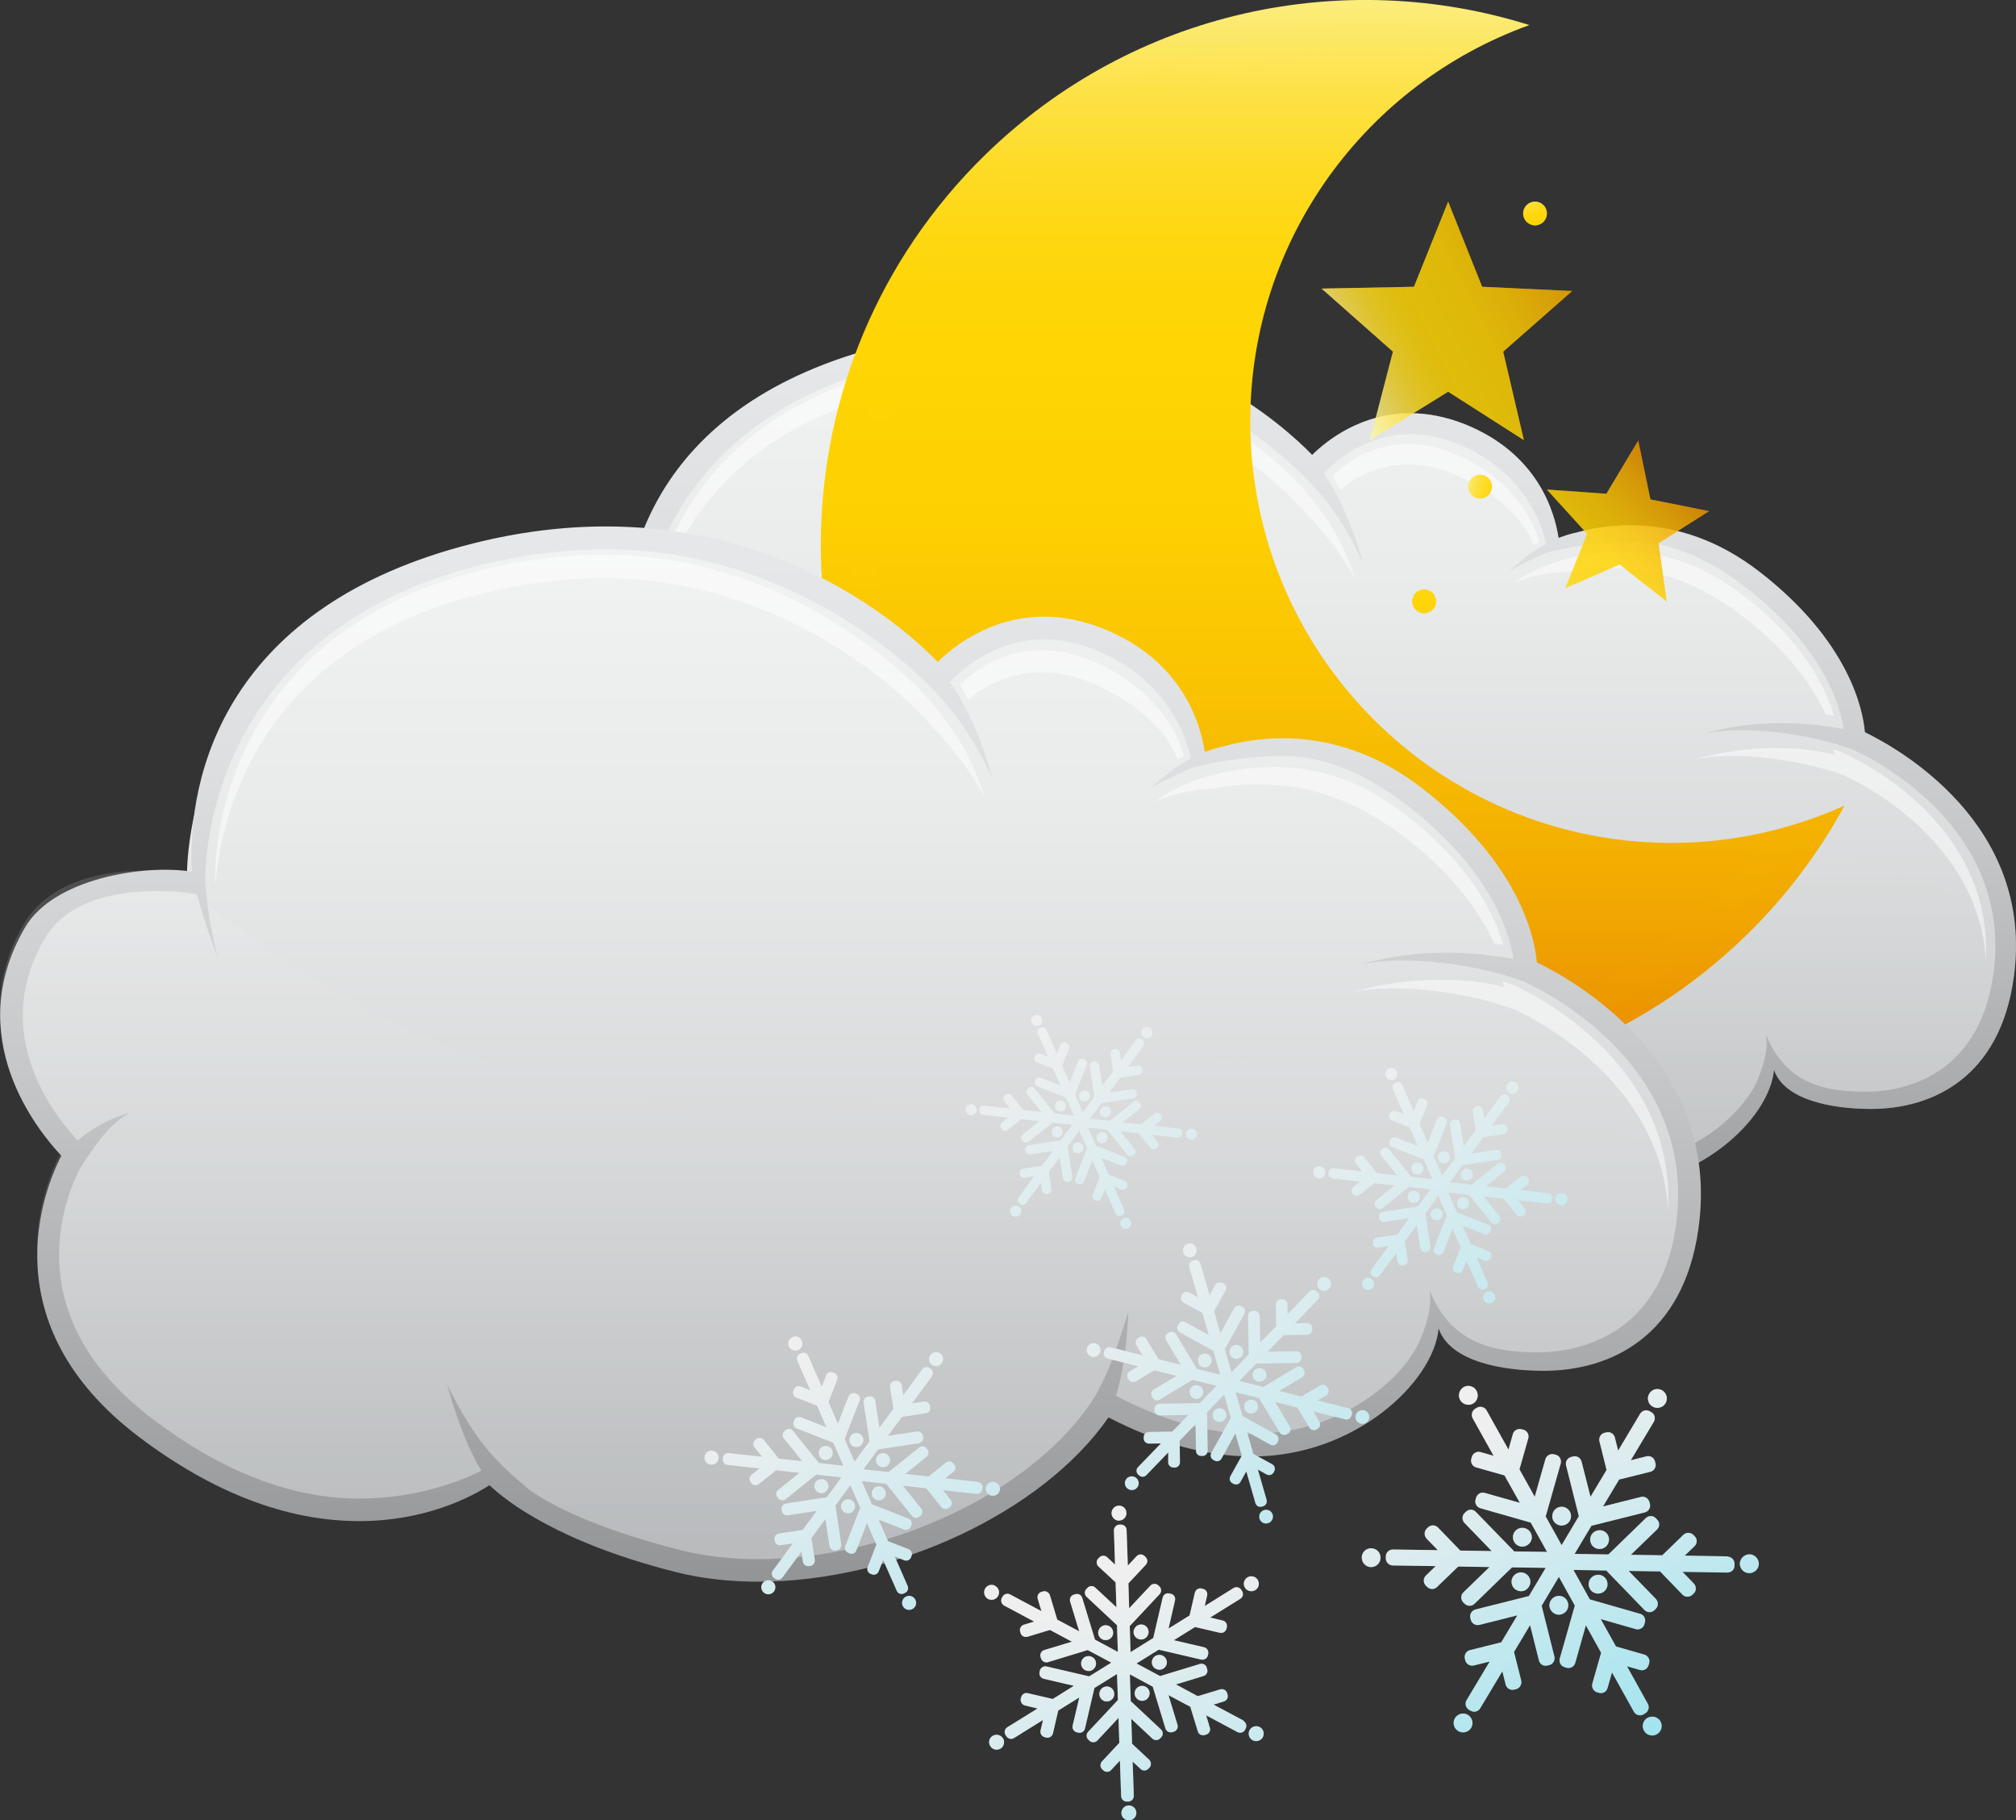 <?xml version="1.0" encoding="UTF-8"?>
<svg xmlns="http://www.w3.org/2000/svg" xmlns:xlink="http://www.w3.org/1999/xlink" viewBox="0 0 243.58 219.95">
  <rect x="0" y="0" width="243.58" height="219.95" fill="#333333" stroke="none"/>
  <defs>
    <style>
      .cls-1 {
        fill: url(#linear-gradient-75);
      }

      .cls-2 {
        fill: url(#linear-gradient-119);
      }

      .cls-3 {
        fill: url(#linear-gradient-51);
      }

      .cls-4 {
        fill: url(#linear-gradient-87);
      }

      .cls-5 {
        fill: url(#linear-gradient-93);
      }

      .cls-6 {
        fill: url(#linear-gradient-92);
      }

      .cls-7 {
        fill: url(#linear-gradient-80);
      }

      .cls-8 {
        fill: url(#linear-gradient-109);
      }

      .cls-9 {
        fill: url(#linear-gradient-43);
      }

      .cls-10, .cls-11 {
        opacity: .66;
      }

      .cls-10, .cls-12 {
        fill: url(#linear-gradient-4);
      }

      .cls-13 {
        opacity: .34;
      }

      .cls-13, .cls-14, .cls-15, .cls-16, .cls-17, .cls-18, .cls-19, .cls-20, .cls-21, .cls-22, .cls-23, .cls-12 {
        mix-blend-mode: multiply;
      }

      .cls-24 {
        fill: url(#linear-gradient-58);
      }

      .cls-25 {
        fill: url(#linear-gradient-69);
      }

      .cls-26 {
        fill: url(#linear-gradient-81);
      }

      .cls-27 {
        fill: url(#linear-gradient-18);
      }

      .cls-28 {
        fill: url(#linear-gradient-56);
      }

      .cls-29 {
        fill: url(#linear-gradient-40);
      }

      .cls-30 {
        fill: url(#linear-gradient-52);
      }

      .cls-31 {
        fill: url(#linear-gradient-28);
      }

      .cls-32 {
        fill: url(#linear-gradient-36);
      }

      .cls-33 {
        fill: url(#linear-gradient-78);
      }

      .cls-34 {
        fill: url(#linear-gradient-20);
      }

      .cls-35 {
        fill: url(#linear-gradient-6);
      }

      .cls-36 {
        fill: url(#linear-gradient-53);
      }

      .cls-14 {
        fill: url(#linear-gradient-2);
      }

      .cls-14, .cls-17, .cls-18 {
        opacity: .15;
      }

      .cls-37 {
        isolation: isolate;
      }

      .cls-38 {
        fill: url(#linear-gradient-91);
      }

      .cls-39 {
        fill: url(#linear-gradient-60);
      }

      .cls-11 {
        fill: url(#linear-gradient-5);
      }

      .cls-40 {
        fill: url(#linear-gradient-108);
      }

      .cls-41 {
        fill: url(#linear-gradient-84);
      }

      .cls-42 {
        fill: #fff;
        opacity: .5;
      }

      .cls-43 {
        fill: url(#linear-gradient-104);
      }

      .cls-44 {
        fill: url(#linear-gradient-35);
      }

      .cls-45 {
        fill: url(#linear-gradient-48);
      }

      .cls-46 {
        fill: url(#linear-gradient-32);
      }

      .cls-47 {
        fill: url(#linear-gradient-120);
      }

      .cls-15 {
        fill: url(#linear-gradient-13);
      }

      .cls-15, .cls-19, .cls-21, .cls-22, .cls-12 {
        opacity: .56;
      }

      .cls-48 {
        fill: url(#linear-gradient-97);
      }

      .cls-16 {
        fill: url(#linear-gradient-15);
        opacity: .19;
      }

      .cls-49 {
        fill: url(#linear-gradient-50);
      }

      .cls-50 {
        fill: url(#linear-gradient-106);
      }

      .cls-51 {
        fill: url(#linear-gradient-111);
      }

      .cls-52 {
        fill: url(#linear-gradient-63);
      }

      .cls-53 {
        fill: url(#linear-gradient-67);
      }

      .cls-54 {
        fill: url(#linear-gradient-95);
      }

      .cls-55 {
        fill: url(#linear-gradient-86);
      }

      .cls-56 {
        fill: url(#linear-gradient-39);
      }

      .cls-57 {
        fill: url(#linear-gradient-110);
      }

      .cls-58 {
        fill: url(#linear-gradient-10);
      }

      .cls-18 {
        fill: url(#linear-gradient-17);
      }

      .cls-59 {
        fill: url(#linear-gradient-59);
      }

      .cls-60 {
        fill: url(#linear-gradient-117);
      }

      .cls-19 {
        fill: url(#linear-gradient-12);
      }

      .cls-61 {
        fill: url(#linear-gradient-49);
      }

      .cls-62 {
        fill: url(#linear-gradient-37);
      }

      .cls-63 {
        fill: url(#linear-gradient-82);
      }

      .cls-64 {
        fill: url(#linear-gradient-16);
      }

      .cls-65 {
        fill: url(#linear-gradient-31);
      }

      .cls-66 {
        fill: url(#linear-gradient-85);
      }

      .cls-67 {
        fill: url(#linear-gradient-112);
      }

      .cls-68 {
        fill: url(#linear-gradient-61);
      }

      .cls-69 {
        fill: url(#linear-gradient-114);
      }

      .cls-70 {
        fill: url(#linear-gradient-68);
      }

      .cls-71 {
        fill: url(#linear-gradient-103);
      }

      .cls-72 {
        fill: url(#linear-gradient-62);
      }

      .cls-73 {
        fill: url(#linear-gradient-107);
      }

      .cls-74 {
        fill: url(#linear-gradient-41);
      }

      .cls-20 {
        opacity: .45;
      }

      .cls-75 {
        fill: url(#linear-gradient-76);
      }

      .cls-76 {
        fill: url(#linear-gradient-98);
      }

      .cls-77 {
        fill: url(#linear-gradient-21);
      }

      .cls-78 {
        fill: url(#linear-gradient-72);
      }

      .cls-79 {
        fill: url(#linear-gradient-25);
      }

      .cls-80 {
        fill: url(#linear-gradient-121);
      }

      .cls-81 {
        fill: url(#linear-gradient-89);
      }

      .cls-82 {
        fill: url(#linear-gradient-64);
      }

      .cls-83 {
        fill: url(#linear-gradient-102);
      }

      .cls-84 {
        fill: url(#linear-gradient-83);
      }

      .cls-85 {
        fill: url(#linear-gradient-54);
      }

      .cls-86 {
        fill: url(#linear-gradient-45);
      }

      .cls-87 {
        fill: url(#linear-gradient-113);
      }

      .cls-88 {
        fill: url(#linear-gradient-55);
      }

      .cls-89 {
        fill: url(#linear-gradient-34);
      }

      .cls-90 {
        fill: url(#linear-gradient-118);
      }

      .cls-91 {
        fill: url(#linear-gradient-65);
      }

      .cls-92 {
        fill: url(#linear-gradient-70);
      }

      .cls-21 {
        fill: url(#linear-gradient-14);
      }

      .cls-93 {
        fill: url(#linear-gradient-79);
      }

      .cls-94 {
        fill: url(#linear-gradient-88);
      }

      .cls-95 {
        fill: url(#linear-gradient-66);
      }

      .cls-96 {
        fill: url(#linear-gradient-96);
      }

      .cls-97 {
        fill: url(#linear-gradient-24);
      }

      .cls-98 {
        fill: url(#linear-gradient-73);
      }

      .cls-99 {
        fill: url(#linear-gradient-100);
      }

      .cls-100 {
        fill: url(#linear-gradient-105);
      }

      .cls-101 {
        fill: url(#linear-gradient-9);
      }

      .cls-102 {
        fill: url(#linear-gradient-22);
      }

      .cls-22 {
        fill: url(#linear-gradient-11);
      }

      .cls-103 {
        fill: url(#linear-gradient-74);
      }

      .cls-104 {
        fill: url(#linear-gradient-42);
      }

      .cls-105 {
        fill: url(#linear-gradient-99);
      }

      .cls-106 {
        fill: url(#linear-gradient-3);
      }

      .cls-23 {
        fill: url(#linear-gradient-7);
      }

      .cls-107 {
        fill: url(#linear-gradient);
      }

      .cls-108 {
        fill: url(#linear-gradient-27);
      }

      .cls-109 {
        fill: url(#linear-gradient-116);
      }

      .cls-110 {
        fill: url(#linear-gradient-33);
      }

      .cls-111 {
        fill: url(#linear-gradient-38);
      }

      .cls-112 {
        fill: url(#linear-gradient-94);
      }

      .cls-113 {
        fill: url(#linear-gradient-29);
      }

      .cls-114 {
        fill: url(#linear-gradient-30);
      }

      .cls-115 {
        fill: url(#linear-gradient-23);
      }

      .cls-116 {
        fill: url(#linear-gradient-19);
      }

      .cls-117 {
        fill: url(#linear-gradient-71);
      }

      .cls-118 {
        fill: url(#linear-gradient-77);
      }

      .cls-119 {
        fill: url(#linear-gradient-115);
      }

      .cls-120 {
        fill: url(#linear-gradient-8);
      }

      .cls-121 {
        fill: url(#linear-gradient-90);
      }

      .cls-122 {
        fill: url(#linear-gradient-44);
      }

      .cls-123 {
        fill: url(#linear-gradient-57);
      }

      .cls-124 {
        fill: url(#linear-gradient-47);
      }

      .cls-125 {
        fill: url(#linear-gradient-46);
      }

      .cls-126 {
        fill: url(#linear-gradient-26);
      }

      .cls-127 {
        fill: url(#linear-gradient-101);
      }
    </style>
    <linearGradient id="linear-gradient" x1="148.48" y1="42.5" x2="148.48" y2="156.13" gradientUnits="userSpaceOnUse">
      <stop offset="0" stop-color="#f1f2f2"/>
      <stop offset=".26" stop-color="#e9eaea"/>
      <stop offset=".65" stop-color="#d4d6d7"/>
      <stop offset="1" stop-color="#bcbec0"/>
    </linearGradient>
    <linearGradient id="linear-gradient-2" x1="148.14" y1="81.03" x2="148.14" y2="154.43" gradientUnits="userSpaceOnUse">
      <stop offset="0" stop-color="#f1f2f2"/>
      <stop offset=".3" stop-color="#dbdcdd"/>
      <stop offset=".93" stop-color="#a3a5a7"/>
      <stop offset="1" stop-color="#9d9fa1"/>
    </linearGradient>
    <linearGradient id="linear-gradient-3" x1="148.81" y1="43.68" x2="148.81" y2="157.74" gradientUnits="userSpaceOnUse">
      <stop offset="0" stop-color="#e6e7e8"/>
      <stop offset=".19" stop-color="#dedfe0"/>
      <stop offset=".48" stop-color="#c8c9ca"/>
      <stop offset=".84" stop-color="#a4a5a7"/>
      <stop offset="1" stop-color="#939496"/>
    </linearGradient>
    <linearGradient id="linear-gradient-4" x1="162.14" y1="47.76" x2="198.11" y2="29.17" gradientUnits="userSpaceOnUse">
      <stop offset="0" stop-color="#fafbc1"/>
      <stop offset=".03" stop-color="#faf49f"/>
      <stop offset=".09" stop-color="#fcea70"/>
      <stop offset=".14" stop-color="#fde248"/>
      <stop offset=".19" stop-color="#fddc2a"/>
      <stop offset=".24" stop-color="#fed814"/>
      <stop offset=".29" stop-color="#fed507"/>
      <stop offset=".34" stop-color="#ffd503"/>
      <stop offset=".46" stop-color="#fdd002"/>
      <stop offset=".59" stop-color="#f9c202"/>
      <stop offset=".73" stop-color="#f2ac01"/>
      <stop offset=".88" stop-color="#e98c00"/>
      <stop offset="1" stop-color="#e06c00"/>
    </linearGradient>
    <linearGradient id="linear-gradient-5" x1="184.45" y1="75.59" x2="205.26" y2="54.78" xlink:href="#linear-gradient-4"/>
    <linearGradient id="linear-gradient-6" x1="161.01" y1="-12.04" x2="161.01" y2="150.92" xlink:href="#linear-gradient-4"/>
    <linearGradient id="linear-gradient-7" x1="160.83" y1="-14.48" x2="160.83" y2="159.24" xlink:href="#linear-gradient-4"/>
    <linearGradient id="linear-gradient-8" x1="175.79" y1="57.97" x2="193.47" y2="62.85" xlink:href="#linear-gradient-4"/>
    <linearGradient id="linear-gradient-9" x1="172.08" y1="54.21" x2="172.08" y2="119.58" xlink:href="#linear-gradient-4"/>
    <linearGradient id="linear-gradient-10" x1="184.22" y1="21.58" x2="189.3" y2="38.83" xlink:href="#linear-gradient-4"/>
    <linearGradient id="linear-gradient-11" x1="184.45" y1="75.59" x2="205.26" y2="54.78" xlink:href="#linear-gradient-4"/>
    <linearGradient id="linear-gradient-12" x1="175.79" y1="57.97" x2="193.47" y2="62.85" xlink:href="#linear-gradient-4"/>
    <linearGradient id="linear-gradient-13" x1="172.08" y1="54.21" x2="172.08" y2="119.58" xlink:href="#linear-gradient-4"/>
    <linearGradient id="linear-gradient-14" x1="184.22" y1="21.58" x2="189.3" y2="38.83" xlink:href="#linear-gradient-4"/>
    <linearGradient id="linear-gradient-15" x1="161.91" y1="11.37" x2="161.91" y2="135.86" xlink:href="#linear-gradient-4"/>
    <linearGradient id="linear-gradient-16" x1="102.39" y1="66.47" x2="102.39" y2="189.67" xlink:href="#linear-gradient"/>
    <linearGradient id="linear-gradient-17" x1="102.03" y1="108.24" x2="102.03" y2="187.82" xlink:href="#linear-gradient-2"/>
    <linearGradient id="linear-gradient-18" x1="102.75" y1="67.75" x2="102.75" y2="191.41" xlink:href="#linear-gradient-3"/>
    <linearGradient id="linear-gradient-19" x1="180.84" y1="171.36" x2="221.64" y2="262.94" gradientUnits="userSpaceOnUse">
      <stop offset="0" stop-color="#efefef"/>
      <stop offset=".56" stop-color="#8be0ef"/>
      <stop offset=".62" stop-color="#84dced"/>
      <stop offset=".71" stop-color="#71d0e8"/>
      <stop offset=".8" stop-color="#52bee1"/>
      <stop offset=".91" stop-color="#27a5d6"/>
      <stop offset="1" stop-color="#008fcd"/>
    </linearGradient>
    <linearGradient id="linear-gradient-20" x1="179" y1="172.19" x2="219.82" y2="263.82" xlink:href="#linear-gradient-19"/>
    <linearGradient id="linear-gradient-21" x1="178.08" y1="172.59" x2="218.88" y2="264.16" xlink:href="#linear-gradient-19"/>
    <linearGradient id="linear-gradient-22" x1="175.93" y1="173.54" x2="216.76" y2="265.18" xlink:href="#linear-gradient-19"/>
    <linearGradient id="linear-gradient-23" x1="178.7" y1="172.32" x2="219.49" y2="263.88" xlink:href="#linear-gradient-19"/>
    <linearGradient id="linear-gradient-24" x1="183.62" y1="170.15" x2="224.38" y2="261.64" xlink:href="#linear-gradient-19"/>
    <linearGradient id="linear-gradient-25" x1="185.76" y1="169.16" x2="226.58" y2="260.81" xlink:href="#linear-gradient-19"/>
    <linearGradient id="linear-gradient-26" x1="182.99" y1="170.42" x2="223.76" y2="261.92" xlink:href="#linear-gradient-19"/>
    <linearGradient id="linear-gradient-27" x1="161.92" y1="179.8" x2="202.66" y2="271.25" xlink:href="#linear-gradient-19"/>
    <linearGradient id="linear-gradient-28" x1="163.76" y1="178.97" x2="204.56" y2="270.55" xlink:href="#linear-gradient-19"/>
    <linearGradient id="linear-gradient-29" x1="182.68" y1="170.51" x2="223.51" y2="262.16" xlink:href="#linear-gradient-19"/>
    <linearGradient id="linear-gradient-30" x1="199.77" y1="162.94" x2="240.56" y2="254.5" xlink:href="#linear-gradient-19"/>
    <linearGradient id="linear-gradient-31" x1="197.93" y1="163.75" x2="238.76" y2="255.39" xlink:href="#linear-gradient-19"/>
    <linearGradient id="linear-gradient-32" x1="193.34" y1="83.49" x2="236.83" y2="181.11" gradientTransform="translate(-46.14 82.94) rotate(8.11)" xlink:href="#linear-gradient-19"/>
    <linearGradient id="linear-gradient-33" x1="197.35" y1="81.7" x2="240.82" y2="179.28" gradientTransform="translate(-46.14 82.94) rotate(8.11)" xlink:href="#linear-gradient-19"/>
    <linearGradient id="linear-gradient-34" x1="192.33" y1="83.94" x2="235.82" y2="181.57" gradientTransform="translate(-46.14 82.94) rotate(8.11)" xlink:href="#linear-gradient-19"/>
    <linearGradient id="linear-gradient-35" x1="189.56" y1="85.16" x2="233.11" y2="182.9" gradientTransform="translate(-46.14 82.94) rotate(8.11)" xlink:href="#linear-gradient-19"/>
    <linearGradient id="linear-gradient-36" x1="190.58" y1="84.71" x2="234.1" y2="182.39" gradientTransform="translate(-46.14 82.94) rotate(8.11)" xlink:href="#linear-gradient-19"/>
    <linearGradient id="linear-gradient-37" x1="194.35" y1="83.01" x2="237.92" y2="180.8" gradientTransform="translate(-46.14 82.94) rotate(8.11)" xlink:href="#linear-gradient-19"/>
    <linearGradient id="linear-gradient-38" x1="197.12" y1="81.8" x2="240.61" y2="179.42" gradientTransform="translate(-46.14 82.94) rotate(8.11)" xlink:href="#linear-gradient-19"/>
    <linearGradient id="linear-gradient-39" x1="196.1" y1="82.26" x2="239.59" y2="179.88" gradientTransform="translate(-46.14 82.94) rotate(8.11)" xlink:href="#linear-gradient-19"/>
    <linearGradient id="linear-gradient-40" x1="181.44" y1="88.79" x2="224.89" y2="186.32" gradientTransform="translate(-46.14 82.94) rotate(8.11)" xlink:href="#linear-gradient-19"/>
    <linearGradient id="linear-gradient-41" x1="177.44" y1="90.59" x2="220.88" y2="188.11" gradientTransform="translate(-46.14 82.94) rotate(8.11)" xlink:href="#linear-gradient-19"/>
    <linearGradient id="linear-gradient-42" x1="189.31" y1="85.23" x2="232.88" y2="183.03" gradientTransform="translate(-46.14 82.94) rotate(8.11)" xlink:href="#linear-gradient-19"/>
    <linearGradient id="linear-gradient-43" x1="205.24" y1="78.16" x2="248.77" y2="175.89" gradientTransform="translate(-46.14 82.94) rotate(8.11)" xlink:href="#linear-gradient-19"/>
    <linearGradient id="linear-gradient-44" x1="209.26" y1="76.4" x2="252.69" y2="173.89" gradientTransform="translate(-46.14 82.94) rotate(8.11)" xlink:href="#linear-gradient-19"/>
    <linearGradient id="linear-gradient-45" x1="179" y1="172.19" x2="219.82" y2="263.82" xlink:href="#linear-gradient-19"/>
    <linearGradient id="linear-gradient-46" x1="178.08" y1="172.59" x2="218.88" y2="264.16" xlink:href="#linear-gradient-19"/>
    <linearGradient id="linear-gradient-47" x1="175.93" y1="173.54" x2="216.76" y2="265.18" xlink:href="#linear-gradient-19"/>
    <linearGradient id="linear-gradient-48" x1="178.7" y1="172.32" x2="219.49" y2="263.88" xlink:href="#linear-gradient-19"/>
    <linearGradient id="linear-gradient-49" x1="183.62" y1="170.15" x2="224.38" y2="261.64" xlink:href="#linear-gradient-19"/>
    <linearGradient id="linear-gradient-50" x1="185.76" y1="169.16" x2="226.58" y2="260.81" xlink:href="#linear-gradient-19"/>
    <linearGradient id="linear-gradient-51" x1="182.99" y1="170.42" x2="223.76" y2="261.92" xlink:href="#linear-gradient-19"/>
    <linearGradient id="linear-gradient-52" x1="161.92" y1="179.8" x2="202.66" y2="271.25" xlink:href="#linear-gradient-19"/>
    <linearGradient id="linear-gradient-53" x1="163.76" y1="178.97" x2="204.56" y2="270.55" xlink:href="#linear-gradient-19"/>
    <linearGradient id="linear-gradient-54" x1="182.68" y1="170.51" x2="223.51" y2="262.16" xlink:href="#linear-gradient-19"/>
    <linearGradient id="linear-gradient-55" x1="199.77" y1="162.94" x2="240.56" y2="254.5" xlink:href="#linear-gradient-19"/>
    <linearGradient id="linear-gradient-56" x1="197.93" y1="163.75" x2="238.76" y2="255.39" xlink:href="#linear-gradient-19"/>
    <linearGradient id="linear-gradient-57" x1="193.34" y1="83.49" x2="236.83" y2="181.11" gradientTransform="translate(-46.14 82.94) rotate(8.11)" xlink:href="#linear-gradient-19"/>
    <linearGradient id="linear-gradient-58" x1="197.35" y1="81.7" x2="240.82" y2="179.28" gradientTransform="translate(-46.14 82.94) rotate(8.11)" xlink:href="#linear-gradient-19"/>
    <linearGradient id="linear-gradient-59" x1="192.33" y1="83.94" x2="235.82" y2="181.57" gradientTransform="translate(-46.14 82.94) rotate(8.11)" xlink:href="#linear-gradient-19"/>
    <linearGradient id="linear-gradient-60" x1="189.56" y1="85.16" x2="233.11" y2="182.9" gradientTransform="translate(-46.14 82.94) rotate(8.11)" xlink:href="#linear-gradient-19"/>
    <linearGradient id="linear-gradient-61" x1="190.58" y1="84.71" x2="234.1" y2="182.39" gradientTransform="translate(-46.14 82.94) rotate(8.11)" xlink:href="#linear-gradient-19"/>
    <linearGradient id="linear-gradient-62" x1="194.35" y1="83.01" x2="237.92" y2="180.8" gradientTransform="translate(-46.14 82.94) rotate(8.11)" xlink:href="#linear-gradient-19"/>
    <linearGradient id="linear-gradient-63" x1="197.12" y1="81.8" x2="240.61" y2="179.42" gradientTransform="translate(-46.14 82.94) rotate(8.11)" xlink:href="#linear-gradient-19"/>
    <linearGradient id="linear-gradient-64" x1="196.1" y1="82.26" x2="239.59" y2="179.88" gradientTransform="translate(-46.14 82.94) rotate(8.11)" xlink:href="#linear-gradient-19"/>
    <linearGradient id="linear-gradient-65" x1="181.44" y1="88.79" x2="224.89" y2="186.32" gradientTransform="translate(-46.14 82.94) rotate(8.11)" xlink:href="#linear-gradient-19"/>
    <linearGradient id="linear-gradient-66" x1="177.44" y1="90.59" x2="220.88" y2="188.11" gradientTransform="translate(-46.14 82.94) rotate(8.11)" xlink:href="#linear-gradient-19"/>
    <linearGradient id="linear-gradient-67" x1="189.31" y1="85.23" x2="232.88" y2="183.03" gradientTransform="translate(-46.14 82.94) rotate(8.11)" xlink:href="#linear-gradient-19"/>
    <linearGradient id="linear-gradient-68" x1="205.24" y1="78.16" x2="248.77" y2="175.89" gradientTransform="translate(-46.14 82.94) rotate(8.11)" xlink:href="#linear-gradient-19"/>
    <linearGradient id="linear-gradient-69" x1="209.26" y1="76.4" x2="252.69" y2="173.89" gradientTransform="translate(-46.14 82.94) rotate(8.11)" xlink:href="#linear-gradient-19"/>
    <linearGradient id="linear-gradient-70" x1="137.36" y1="150.35" x2="217.76" y2="273.18" xlink:href="#linear-gradient-19"/>
    <linearGradient id="linear-gradient-71" x1="141.5" y1="147.64" x2="221.92" y2="270.49" xlink:href="#linear-gradient-19"/>
    <linearGradient id="linear-gradient-72" x1="136.68" y1="150.8" x2="217.08" y2="273.61" xlink:href="#linear-gradient-19"/>
    <linearGradient id="linear-gradient-73" x1="134.21" y1="152.39" x2="214.71" y2="275.36" xlink:href="#linear-gradient-19"/>
    <linearGradient id="linear-gradient-74" x1="134.92" y1="151.99" x2="215.21" y2="274.64" xlink:href="#linear-gradient-19"/>
    <linearGradient id="linear-gradient-75" x1="138.04" y1="149.91" x2="218.44" y2="272.72" xlink:href="#linear-gradient-19"/>
    <linearGradient id="linear-gradient-76" x1="140.47" y1="148.26" x2="221.06" y2="271.36" xlink:href="#linear-gradient-19"/>
    <linearGradient id="linear-gradient-77" x1="139.81" y1="148.74" x2="220.25" y2="271.61" xlink:href="#linear-gradient-19"/>
    <linearGradient id="linear-gradient-78" x1="127.85" y1="156.57" x2="208.32" y2="279.51" xlink:href="#linear-gradient-19"/>
    <linearGradient id="linear-gradient-79" x1="123.7" y1="159.27" x2="204.16" y2="282.19" xlink:href="#linear-gradient-19"/>
    <linearGradient id="linear-gradient-80" x1="133.23" y1="153.08" x2="213.58" y2="275.83" xlink:href="#linear-gradient-19"/>
    <linearGradient id="linear-gradient-81" x1="146.88" y1="144.14" x2="227.23" y2="266.89" xlink:href="#linear-gradient-19"/>
    <linearGradient id="linear-gradient-82" x1="151.02" y1="141.43" x2="231.33" y2="264.1" xlink:href="#linear-gradient-19"/>
    <linearGradient id="linear-gradient-83" x1="165.28" y1="128.59" x2="234.73" y2="245.34" xlink:href="#linear-gradient-19"/>
    <linearGradient id="linear-gradient-84" x1="166.84" y1="127.66" x2="236.39" y2="244.59" xlink:href="#linear-gradient-19"/>
    <linearGradient id="linear-gradient-85" x1="164.16" y1="129.25" x2="233.62" y2="246.02" xlink:href="#linear-gradient-19"/>
    <linearGradient id="linear-gradient-86" x1="162.33" y1="130.34" x2="231.8" y2="247.14" xlink:href="#linear-gradient-19"/>
    <linearGradient id="linear-gradient-87" x1="163.45" y1="129.69" x2="232.85" y2="246.36" xlink:href="#linear-gradient-19"/>
    <linearGradient id="linear-gradient-88" x1="166.4" y1="127.9" x2="235.91" y2="244.78" xlink:href="#linear-gradient-19"/>
    <linearGradient id="linear-gradient-89" x1="168.24" y1="126.81" x2="237.73" y2="243.64" xlink:href="#linear-gradient-19"/>
    <linearGradient id="linear-gradient-90" x1="167.11" y1="127.47" x2="236.66" y2="244.4" xlink:href="#linear-gradient-19"/>
    <linearGradient id="linear-gradient-91" x1="155.19" y1="134.59" x2="224.66" y2="251.39" xlink:href="#linear-gradient-19"/>
    <linearGradient id="linear-gradient-92" x1="153.61" y1="135.49" x2="223.16" y2="252.41" xlink:href="#linear-gradient-19"/>
    <linearGradient id="linear-gradient-93" x1="163.77" y1="129.59" x2="233.03" y2="246.02" xlink:href="#linear-gradient-19"/>
    <linearGradient id="linear-gradient-94" x1="175.38" y1="122.58" x2="244.81" y2="239.31" xlink:href="#linear-gradient-19"/>
    <linearGradient id="linear-gradient-95" x1="176.95" y1="121.67" x2="246.3" y2="238.26" xlink:href="#linear-gradient-19"/>
    <linearGradient id="linear-gradient-96" x1="124.05" y1="124.87" x2="225.17" y2="288.89" xlink:href="#linear-gradient-19"/>
    <linearGradient id="linear-gradient-97" x1="125.64" y1="123.9" x2="226.62" y2="287.7" xlink:href="#linear-gradient-19"/>
    <linearGradient id="linear-gradient-98" x1="123.08" y1="125.46" x2="224.33" y2="289.69" xlink:href="#linear-gradient-19"/>
    <linearGradient id="linear-gradient-99" x1="121.4" y1="126.51" x2="222.51" y2="290.52" xlink:href="#linear-gradient-19"/>
    <linearGradient id="linear-gradient-100" x1="122.37" y1="125.91" x2="223.5" y2="289.96" xlink:href="#linear-gradient-19"/>
    <linearGradient id="linear-gradient-101" x1="125.04" y1="124.29" x2="226.02" y2="288.1" xlink:href="#linear-gradient-19"/>
    <linearGradient id="linear-gradient-102" x1="126.72" y1="123.24" x2="227.77" y2="287.15" xlink:href="#linear-gradient-19"/>
    <linearGradient id="linear-gradient-103" x1="125.76" y1="123.85" x2="226.67" y2="287.55" xlink:href="#linear-gradient-19"/>
    <linearGradient id="linear-gradient-104" x1="115.08" y1="130.41" x2="216.07" y2="294.23" xlink:href="#linear-gradient-19"/>
    <linearGradient id="linear-gradient-105" x1="113.48" y1="131.36" x2="214.77" y2="295.67" xlink:href="#linear-gradient-19"/>
    <linearGradient id="linear-gradient-106" x1="122.49" y1="125.87" x2="223.5" y2="289.71" xlink:href="#linear-gradient-19"/>
    <linearGradient id="linear-gradient-107" x1="133.05" y1="119.35" x2="234.07" y2="283.21" xlink:href="#linear-gradient-19"/>
    <linearGradient id="linear-gradient-108" x1="134.62" y1="118.35" x2="235.91" y2="282.66" xlink:href="#linear-gradient-19"/>
    <linearGradient id="linear-gradient-109" x1="95.53" y1="165.5" x2="168.02" y2="287.38" xlink:href="#linear-gradient-19"/>
    <linearGradient id="linear-gradient-110" x1="97.34" y1="164.42" x2="169.9" y2="286.41" xlink:href="#linear-gradient-19"/>
    <linearGradient id="linear-gradient-111" x1="94.23" y1="166.27" x2="166.72" y2="288.14" xlink:href="#linear-gradient-19"/>
    <linearGradient id="linear-gradient-112" x1="92.09" y1="167.52" x2="164.7" y2="289.6" xlink:href="#linear-gradient-19"/>
    <linearGradient id="linear-gradient-113" x1="93.41" y1="166.79" x2="165.81" y2="288.51" xlink:href="#linear-gradient-19"/>
    <linearGradient id="linear-gradient-114" x1="96.83" y1="164.72" x2="169.35" y2="286.64" xlink:href="#linear-gradient-19"/>
    <linearGradient id="linear-gradient-115" x1="98.96" y1="163.44" x2="171.55" y2="285.48" xlink:href="#linear-gradient-19"/>
    <linearGradient id="linear-gradient-116" x1="97.66" y1="164.22" x2="170.22" y2="286.21" xlink:href="#linear-gradient-19"/>
    <linearGradient id="linear-gradient-117" x1="83.8" y1="172.47" x2="156.38" y2="294.5" xlink:href="#linear-gradient-19"/>
    <linearGradient id="linear-gradient-118" x1="81.99" y1="173.55" x2="154.52" y2="295.49" xlink:href="#linear-gradient-19"/>
    <linearGradient id="linear-gradient-119" x1="93.74" y1="166.59" x2="166.18" y2="288.4" xlink:href="#linear-gradient-19"/>
    <linearGradient id="linear-gradient-120" x1="107.25" y1="158.51" x2="179.81" y2="280.5" xlink:href="#linear-gradient-19"/>
    <linearGradient id="linear-gradient-121" x1="109.07" y1="157.44" x2="181.61" y2="279.39" xlink:href="#linear-gradient-19"/>
  </defs>
  <g class="cls-37">
    <g id="_레이어_2" data-name="레이어 2">
      <g id="Layer_1" data-name="Layer 1">
        <g>
          <g>
            <g>
              <g>
                <g>
                  <path class="cls-107" d="m74.87,79.34s-1.28-28.54,31.71-36.79c32.98-8.24,51.69,13.95,51.69,13.95,0,0,6.98-8.88,18.08-4.44,11.1,4.44,10.75,13.74,10.75,13.74,0,0,12.08-5.81,24.77,4.02,12.68,9.83,12.37,19.35,12.37,19.35,0,0,20.93,8.56,18.08,28.86-2.85,20.29-25.3,16.57-28.15,9.59-.31,6.66-14.02,22.75-37.18,10.07-8.57,13.64-31.71,21.88-47.89,17.76-16.17-4.12-20.76-9.75-20.76-9.75,0,0-15.92,12.19-38.85-5.16-18.6-14.06-7.93-30.77-7.93-30.77,0,0-12.47-11.17-4.53-24.74,4.64-7.96,17.85-5.7,17.85-5.7Z"/>
                  <path class="cls-14" d="m156.27,103.04c-37.81,6.99-66.44-9.73-83.65-24.75-3.82-.29-12.39-.18-15.94,5.91-7.93,13.57,4.54,24.74,4.54,24.74,0,0-10.67,16.7,7.93,30.76,22.93,17.35,38.91,5.64,38.91,5.64,0,0,4.54,5.14,20.71,9.26,16.17,4.12,39.33-4.12,47.88-17.76,23.15,12.69,36.86-3.4,37.18-10.07,2.85,6.98,25.3,10.7,28.15-9.59.29-2.13.32-4.13.15-6-20.72-11.65-48.5-15.06-85.86-8.15Z"/>
                  <path class="cls-106" d="m225.32,88.47c-.23-2.65-1.83-10.94-12.74-19.39-4.8-3.72-10.06-5.61-15.62-5.61-2.58,0-4.8.41-6.53.89,0,0-.01,0-.02,0-.76.17-1.44.39-2.1.64-.51-3.37-2.65-10.27-11.34-13.75-2.2-.87-4.41-1.32-6.57-1.32-5.94,0-10.07,3.28-11.86,5.04-3.5-3.6-16.27-15.09-37.04-15.09-4.78,0-9.71.63-14.65,1.87-27.7,6.92-32.03,25.92-31.45,36.61h0c-5.33-.85-15.41.76-18.59,6.2-7.14,12.21,1.41,22.67,4.04,25.45-1.93,3.78-8.02,18.72,8.67,31.35,8.22,6.22,16.47,9.37,24.52,9.37,7.42,0,12.52-2.7,14.54-4,1.97,1.88,7.79,6.38,20.66,9.66,2.85.73,5.98,1.1,9.28,1.1,15.25,0,31.76-7.81,39.03-18.31,5.57,2.89,10.97,4.35,16.05,4.35,11.41,0,20.2-8.28,20.74-14.27,1.26,3.7,7.12,4.73,11.71,4.73,7.48,0,15.57-3.83,17.25-15.83,2.63-18.66-14.2-27.86-17.99-29.69Zm15.5,29.33c-1.85,13.09-12.15,14.11-15.26,14.11-4.73,0-9.73-.74-12.18-6.91.31,1.81-.4,4.21-1.34,6.15-2.38,4.5-9.23,9.86-18.43,9.86-4.76,0-9.88-1.44-15.2-4.25.62-1.96,1.19-4.91,1.4-9.39-1.4,4.51-2.42,7.24-3.83,9.63-6.54,10.26-22.6,17.98-37.45,17.98-3.09,0-6.01-.34-8.66-1.02-9.5-2.42-14.4-5.03-16.77-6.67,0,0,0,0,0,0-3.79-3.2-5.97-5.23-9.24-11.79,1.36,4.8,2.69,7.78,3.83,9.62-1.87.95-6.88,3.1-13.63,3.1-7.48,0-15.22-2.98-22.99-8.86-14.97-11.33-10-24.21-8.14-27.88h0c2.79-4.43,4-5.3,5.53-6.25-2.85.84-4.68,2.13-5.75,3.07-2.22-2.31-10.03-11.63-3.71-22.46,2.58-4.41,8.25-5.34,12.54-5.34,2.26,0,3.9.28,3.9.28l.58.1c.82,3.19,2.33,7.12,2.24,6.89-.65-2.61-1.09-5.37-1.32-8.05v-.23c-.02-.28-.86-27.43,30.55-35.29,4.74-1.18,9.47-1.78,14.04-1.78,20.66,0,34.22,13.18,36.78,15.88.13.14.26.28.39.42.03.04.04.06.05.06h0c2.08,2.31,4.02,5.1,5.95,9.26-1.43-5.15-3.25-8.62-4.76-10.85,1.15-1.24,4.91-4.73,10.49-4.73,1.84,0,3.74.38,5.63,1.15,7.99,3.2,10.19,9.61,10.76,12.1-1.55.83-2.94,1.92-4.47,3.28,2.61-1.48,4.66-2.25,4.66-2.25.04-.02,4.74-1.3,10.08-1.3,4.99,0,9.62,2.27,13.97,5.64,9.35,7.25,11.29,14.28,11.69,17-3.68-.69-10.29-1.39-17,.6,4.81-1.11,12.99-.05,18.09,1.88,2,.89,19.53,9.26,17,27.25Z"/>
                </g>
                <path class="cls-42" d="m221.65,91.19c-3.66-.96-10.29-1.39-16.99.6,4.8-1.11,12.99-.05,18.08,1.88,1.81.81,16.31,7.73,17.2,22.35.87-16.46-15.28-24.19-17.2-25.03-.38-.15-.79-.29-1.2-.42.04.23,0,0,.11.63Z"/>
                <path class="cls-42" d="m170.23,56.13c1.69,0,3.44.35,5.19,1.06,5.65,2.26,8.81,5.89,9.89,8.66.22-.13.44-.27.66-.38-.52-2.29-3.2-7.82-10.55-10.76-1.75-.7-3.49-1.06-5.19-1.06-5.14,0-8.24,2.86-9.21,3.91.31.45.61,1.08.94,1.65,1.61-1.41,4.2-3.08,8.28-3.08Z"/>
                <path class="cls-42" d="m78.02,79.17c.01.16.04.33.05.48.45-6.2,3.92-25.89,29.57-32.3,4.6-1.15,9.18-1.73,13.6-1.73,20.03,0,33.17,12.78,35.65,15.4.12.14.25.27.38.41.03.04.05.05.05.06h0c2.02,2.24,4.18,4.43,6.5,8.63-1.56-4.58-2.86-6.56-4.39-8.62-.69-.95-1.39-1.82-2.11-2.62h0s-.02-.02-.05-.06c-.13-.14-.25-.27-.38-.41-2.48-2.62-15.62-15.4-35.65-15.4-4.43,0-9,.59-13.6,1.73-30.45,7.61-29.63,33.93-29.62,34.2v.22Z"/>
                <path class="cls-42" d="m210.78,72.08c-4.15-3.22-8.28-5.05-13.34-5.38,0,0-8.78-.7-14.79,3.92,2.5-1.42,6.74-1.56,6.74-1.56.04-.02,3.17-.82,8.24-.25,4.48.5,9.01,2.62,13.16,5.84,5.53,4.28,8.34,8.49,9.78,11.69.34.03.68.08,1,.15-.91-3.25-3.49-8.76-10.78-14.41Z"/>
              </g>
              <g class="cls-20">
                <g>
                  <path class="cls-107" d="m74.87,79.34s-1.28-28.54,31.71-36.79c32.98-8.24,51.69,13.95,51.69,13.95,0,0,6.98-8.88,18.08-4.44,11.1,4.44,10.75,13.74,10.75,13.74,0,0,12.08-5.81,24.77,4.02,12.68,9.83,12.37,19.35,12.37,19.35,0,0,20.93,8.56,18.08,28.86-2.85,20.29-25.3,16.57-28.15,9.59-.31,6.66-14.02,22.75-37.18,10.07-8.57,13.64-31.71,21.88-47.89,17.76-16.17-4.12-20.76-9.75-20.76-9.75,0,0-15.92,12.19-38.85-5.16-18.6-14.06-7.93-30.77-7.93-30.77,0,0-12.47-11.17-4.53-24.74,4.64-7.96,17.85-5.7,17.85-5.7Z"/>
                  <path class="cls-14" d="m156.27,103.04c-37.81,6.99-66.44-9.73-83.65-24.75-3.82-.29-12.39-.18-15.94,5.91-7.93,13.57,4.54,24.74,4.54,24.74,0,0-10.67,16.7,7.93,30.76,22.93,17.35,38.91,5.64,38.91,5.64,0,0,4.54,5.14,20.71,9.26,16.17,4.12,39.33-4.12,47.88-17.76,23.15,12.69,36.86-3.4,37.18-10.07,2.85,6.98,25.3,10.7,28.15-9.59.29-2.13.32-4.13.15-6-20.72-11.65-48.5-15.06-85.86-8.15Z"/>
                  <path class="cls-106" d="m225.32,88.47c-.23-2.65-1.83-10.94-12.74-19.39-4.8-3.72-10.06-5.61-15.62-5.61-2.58,0-4.8.41-6.53.89,0,0-.01,0-.02,0-.76.17-1.44.39-2.1.64-.51-3.37-2.65-10.27-11.34-13.75-2.2-.87-4.41-1.32-6.57-1.32-5.94,0-10.07,3.28-11.86,5.04-3.5-3.6-16.27-15.09-37.04-15.09-4.78,0-9.71.63-14.65,1.87-27.7,6.92-32.03,25.92-31.45,36.61h0c-5.33-.85-15.41.76-18.59,6.2-7.14,12.21,1.41,22.67,4.04,25.45-1.93,3.78-8.02,18.72,8.67,31.35,8.22,6.22,16.47,9.37,24.52,9.37,7.42,0,12.52-2.7,14.54-4,1.97,1.88,7.79,6.38,20.66,9.66,2.85.73,5.98,1.1,9.28,1.1,15.25,0,31.76-7.81,39.03-18.31,5.57,2.89,10.97,4.35,16.05,4.35,11.41,0,20.2-8.28,20.74-14.27,1.26,3.7,7.12,4.73,11.71,4.73,7.48,0,15.57-3.83,17.25-15.83,2.63-18.66-14.2-27.86-17.99-29.69Zm15.5,29.33c-1.85,13.09-12.15,14.11-15.26,14.11-4.73,0-9.73-.74-12.18-6.91.31,1.81-.4,4.21-1.34,6.15-2.38,4.5-9.23,9.86-18.43,9.86-4.76,0-9.88-1.44-15.2-4.25.62-1.96,1.19-4.91,1.4-9.39-1.4,4.51-2.42,7.24-3.83,9.63-6.54,10.26-22.6,17.98-37.45,17.98-3.09,0-6.01-.34-8.66-1.02-9.5-2.42-14.4-5.03-16.77-6.67,0,0,0,0,0,0-3.79-3.2-5.97-5.23-9.24-11.79,1.36,4.8,2.69,7.78,3.83,9.62-1.87.95-6.88,3.1-13.63,3.1-7.48,0-15.22-2.98-22.99-8.86-14.97-11.33-10-24.21-8.14-27.88h0c2.79-4.43,4-5.3,5.53-6.25-2.85.84-4.68,2.13-5.75,3.07-2.22-2.31-10.03-11.63-3.71-22.46,2.58-4.41,8.25-5.34,12.54-5.34,2.26,0,3.9.28,3.9.28l.58.1c.82,3.19,2.33,7.12,2.24,6.89-.65-2.61-1.09-5.37-1.32-8.05v-.23c-.02-.28-.86-27.43,30.55-35.29,4.74-1.18,9.47-1.78,14.04-1.78,20.66,0,34.22,13.18,36.78,15.88.13.14.26.28.39.42.03.04.04.06.05.06h0c2.08,2.31,4.02,5.1,5.95,9.26-1.43-5.15-3.25-8.62-4.76-10.85,1.15-1.24,4.91-4.73,10.49-4.73,1.84,0,3.74.38,5.63,1.15,7.99,3.2,10.19,9.61,10.76,12.1-1.55.83-2.94,1.92-4.47,3.28,2.61-1.48,4.66-2.25,4.66-2.25.04-.02,4.74-1.3,10.08-1.3,4.99,0,9.62,2.27,13.97,5.64,9.35,7.25,11.29,14.28,11.69,17-3.68-.69-10.29-1.39-17,.6,4.81-1.11,12.99-.05,18.09,1.88,2,.89,19.53,9.26,17,27.25Z"/>
                </g>
                <path class="cls-42" d="m221.65,91.19c-3.66-.96-10.29-1.39-16.99.6,4.8-1.11,12.99-.05,18.08,1.88,1.81.81,16.31,7.73,17.2,22.35.87-16.46-15.28-24.19-17.2-25.03-.38-.15-.79-.29-1.2-.42.04.23,0,0,.11.63Z"/>
                <path class="cls-42" d="m170.23,56.13c1.69,0,3.44.35,5.19,1.06,5.65,2.26,8.81,5.89,9.89,8.66.22-.13.44-.27.66-.38-.52-2.29-3.2-7.82-10.55-10.76-1.75-.7-3.49-1.06-5.19-1.06-5.14,0-8.24,2.86-9.21,3.91.31.45.61,1.08.94,1.65,1.61-1.41,4.2-3.08,8.28-3.08Z"/>
                <path class="cls-42" d="m78.02,79.17c.01.16.04.33.05.48.45-6.2,3.92-25.89,29.57-32.3,4.6-1.15,9.18-1.73,13.6-1.73,20.03,0,33.17,12.78,35.65,15.4.12.14.25.27.38.41.03.04.05.05.05.06h0c2.02,2.24,4.18,4.43,6.5,8.63-1.56-4.58-2.86-6.56-4.39-8.62-.69-.95-1.39-1.82-2.11-2.62h0s-.02-.02-.05-.06c-.13-.14-.25-.27-.38-.41-2.48-2.62-15.62-15.4-35.65-15.4-4.43,0-9,.59-13.6,1.73-30.45,7.61-29.63,33.93-29.62,34.2v.22Z"/>
                <path class="cls-42" d="m210.78,72.08c-4.15-3.22-8.28-5.05-13.34-5.38,0,0-8.78-.7-14.79,3.92,2.5-1.42,6.74-1.56,6.74-1.56.04-.02,3.17-.82,8.24-.25,4.48.5,9.01,2.62,13.16,5.84,5.53,4.28,8.34,8.49,9.78,11.69.34.03.68.08,1,.15-.91-3.25-3.49-8.76-10.78-14.41Z"/>
              </g>
            </g>
            <g>
              <polygon class="cls-10" points="174.97 47.33 165.52 53.18 168.3 42.49 159.68 34.87 170.84 34.65 174.97 24.36 179.08 34.65 189.96 35.16 181.62 42.49 184.12 53.18 174.97 47.33"/>
              <polygon class="cls-11" points="191.77 64.51 186.9 59.15 194.09 59.66 197.94 53.22 199.41 60.34 206.5 61.76 200.39 65.63 201.37 72.66 195.68 68.2 189.13 71.07 191.77 64.51"/>
              <path class="cls-35" d="m201.98,101.85c-28.12,0-50.92-22.8-50.92-50.93,0-22.08,14.08-40.83,33.73-47.89-22.38-7.03-47.79-1.86-65.76,15.68-26.02,25.4-26.54,67.1-1.13,93.14,25.4,26.01,67.08,26.53,93.11,1.13,4.84-4.72,8.78-10,11.85-15.64-6.38,2.87-13.43,4.51-20.88,4.51Z"/>
              <g class="cls-17">
                <path class="cls-23" d="m214.92,100.16c-.26.07-.88.22-1.13.28-1.97,2.71-4.12,5.7-6.57,8.09-11.2,10.93-25.99,16.95-41.64,16.95s-31.36-6.39-42.68-17.98c-22.96-23.53-22.5-61.36,1.03-84.33,11.2-10.92,25.99-16.94,41.64-16.94,4,0,6.65.16,10.47.91,1.36-.86,2.73-1.66,4.18-2.29-5.14-1.33-9.18-1.86-14.65-1.86-16.49,0-32.08,6.35-43.89,17.87-24.81,24.21-25.29,64.09-1.09,88.91,11.94,12.22,27.91,18.95,45,18.95s32.09-6.34,43.9-17.87c3.67-3.58,6.78-7.56,9.43-11.8-1.41.65-2.5.7-3.99,1.12Z"/>
              </g>
              <path class="cls-120" d="m180.26,58.8c0,.8-.65,1.44-1.43,1.44s-1.44-.64-1.44-1.44.65-1.44,1.44-1.44,1.43.65,1.43,1.44Z"/>
              <path class="cls-101" d="m173.51,72.66c0,.79-.64,1.44-1.44,1.44s-1.44-.65-1.44-1.44.64-1.44,1.44-1.44,1.44.65,1.44,1.44Z"/>
              <path class="cls-58" d="m186.9,25.8c0,.79-.64,1.43-1.43,1.43s-1.44-.64-1.44-1.43.64-1.44,1.44-1.44,1.43.64,1.43,1.44Z"/>
              <g>
                <polygon class="cls-12" points="174.97 47.33 165.52 53.18 168.3 42.49 159.68 34.87 170.84 34.65 174.97 24.36 179.08 34.65 189.96 35.16 181.62 42.49 184.12 53.18 174.97 47.33"/>
                <polygon class="cls-22" points="191.77 64.51 186.9 59.15 194.09 59.66 197.94 53.22 199.41 60.34 206.5 61.76 200.39 65.63 201.37 72.66 195.68 68.2 189.13 71.07 191.77 64.51"/>
                <path class="cls-19" d="m180.26,58.8c0,.8-.65,1.44-1.43,1.44s-1.44-.64-1.44-1.44.65-1.44,1.44-1.44,1.43.65,1.43,1.44Z"/>
                <path class="cls-15" d="m173.51,72.66c0,.79-.64,1.44-1.44,1.44s-1.44-.65-1.44-1.44.64-1.44,1.44-1.44,1.44.65,1.44,1.44Z"/>
                <path class="cls-21" d="m186.9,25.8c0,.79-.64,1.43-1.43,1.43s-1.44-.64-1.44-1.43.64-1.44,1.44-1.44,1.43.64,1.43,1.44Z"/>
              </g>
              <path class="cls-16" d="m100.96,81.12c2.67,11.22,8.3,21.87,16.93,30.72,25.4,26.01,67.08,26.53,93.11,1.13,4.84-4.72,8.78-10,11.85-15.64-6.38,2.87-13.43,4.51-20.88,4.51-9.73,0-18.81-2.73-26.53-7.46-2.84.4-5.72.86-8.68,1.41-27.76,5.13-50.05-3.85-65.81-14.68Z"/>
            </g>
            <g>
              <g>
                <path class="cls-64" d="m22.59,106.41s-1.37-30.94,34.38-39.88c35.76-8.94,56.04,15.13,56.04,15.13,0,0,7.56-9.62,19.6-4.82,12.03,4.82,11.66,14.89,11.66,14.89,0,0,13.1-6.29,26.85,4.36,13.75,10.66,13.41,20.97,13.41,20.97,0,0,22.69,9.29,19.6,31.29-3.09,22.01-27.43,17.97-30.53,10.41-.34,7.22-15.2,24.66-40.3,10.91-9.28,14.79-34.38,23.72-51.92,19.25-17.53-4.47-22.51-10.56-22.51-10.56,0,0-17.26,13.21-42.13-5.6-20.16-15.25-8.6-33.35-8.6-33.35,0,0-13.51-12.11-4.91-26.83,5.03-8.63,19.35-6.18,19.35-6.18Z"/>
                <path class="cls-18" d="m110.83,132.1c-40.99,7.58-72.02-10.55-90.68-26.83-4.15-.31-13.43-.19-17.29,6.41-8.6,14.72,4.92,26.83,4.92,26.83,0,0-11.57,18.1,8.59,33.35,24.87,18.82,42.19,6.11,42.19,6.11,0,0,4.92,5.58,22.45,10.05,17.53,4.47,42.64-4.47,51.92-19.26,25.1,13.76,39.96-3.69,40.31-10.91,3.09,7.56,27.43,11.6,30.52-10.4.33-2.31.35-4.48.16-6.51-22.46-12.62-52.59-16.32-93.09-8.83Z"/>
                <path class="cls-27" d="m185.69,116.3c-.24-2.87-1.99-11.85-13.81-21.02-5.21-4.04-10.91-6.08-16.94-6.08-2.79,0-5.2.45-7.07.97-.01,0-.02,0-.03,0-.81.19-1.56.42-2.27.69-.56-3.66-2.87-11.14-12.29-14.91-2.38-.95-4.78-1.44-7.12-1.44-6.44,0-10.92,3.56-12.86,5.47-3.79-3.91-17.63-16.37-40.15-16.37-5.17,0-10.52.68-15.87,2.02-30.03,7.51-34.73,28.1-34.1,39.69h0c-5.79-.92-16.71.83-20.15,6.73-7.73,13.24,1.53,24.57,4.38,27.59-2.1,4.09-8.69,20.3,9.4,33.99,8.92,6.74,17.86,10.16,26.58,10.16,8.04,0,13.57-2.93,15.75-4.34,2.14,2.03,8.45,6.92,22.4,10.47,3.09.79,6.48,1.19,10.07,1.19,16.53,0,34.43-8.46,42.32-19.85,6.04,3.13,11.89,4.72,17.4,4.72,12.36,0,21.9-8.98,22.49-15.47,1.37,4.02,7.72,5.12,12.69,5.12,8.11,0,16.87-4.15,18.7-17.16,2.85-20.23-15.39-30.2-19.5-32.18Zm16.8,31.8c-2,14.19-13.17,15.29-16.55,15.29-5.12,0-10.55-.8-13.21-7.49.34,1.96-.43,4.56-1.45,6.66-2.57,4.88-10.01,10.69-19.97,10.69-5.17,0-10.71-1.56-16.48-4.61.67-2.12,1.29-5.33,1.51-10.18-1.51,4.89-2.62,7.86-4.15,10.44-7.09,11.12-24.5,19.49-40.6,19.49-3.35,0-6.52-.37-9.4-1.1-10.3-2.63-15.61-5.45-18.17-7.23t0,0c-4.11-3.47-6.47-5.67-10.01-12.79,1.47,5.21,2.92,8.43,4.15,10.43-2.04,1.03-7.46,3.37-14.78,3.37-8.11,0-16.5-3.23-24.92-9.6-16.24-12.28-10.85-26.25-8.82-30.23h0c3.02-4.8,4.33-5.74,5.99-6.78-3.08.92-5.08,2.31-6.23,3.33-2.41-2.51-10.88-12.61-4.02-24.35,2.79-4.78,8.92-5.78,13.58-5.78,2.45,0,4.23.3,4.25.3l.6.1c.89,3.45,2.52,7.73,2.43,7.47-.7-2.83-1.19-5.81-1.43-8.72v-.25c-.03-.3-.93-29.74,33.12-38.25,5.15-1.28,10.26-1.94,15.22-1.94,22.4,0,37.1,14.29,39.88,17.22.14.15.28.31.42.46.03.04.05.06.06.06h0c2.25,2.51,4.36,5.54,6.44,10.04-1.55-5.58-3.52-9.34-5.17-11.76,1.26-1.35,5.33-5.14,11.38-5.14,1.99,0,4.04.42,6.1,1.25,8.67,3.46,11.05,10.43,11.66,13.13-1.69.89-3.19,2.08-4.85,3.55,2.84-1.6,5.05-2.43,5.05-2.43.05-.02,5.14-1.41,10.93-1.41,5.41,0,10.43,2.46,15.14,6.11,10.13,7.85,12.24,15.49,12.68,18.43-3.99-.75-11.15-1.51-18.43.66,5.21-1.2,14.09-.05,19.61,2.04,2.18.97,21.18,10.04,18.44,29.54Z"/>
              </g>
              <path class="cls-42" d="m181.71,119.25c-3.97-1.04-11.15-1.5-18.42.66,5.21-1.2,14.08-.05,19.6,2.04,1.97.87,17.69,8.38,18.65,24.23.94-17.85-16.57-26.21-18.65-27.15-.41-.15-.85-.3-1.3-.45.05.24,0,0,.12.68Z"/>
              <path class="cls-42" d="m125.97,81.24c1.83,0,3.72.38,5.62,1.15,6.14,2.45,9.55,6.38,10.74,9.39.24-.14.47-.29.71-.42-.56-2.48-3.46-8.47-11.44-11.66-1.9-.76-3.79-1.14-5.62-1.14-5.57,0-8.94,3.1-9.99,4.23.33.49.66,1.17,1.02,1.79,1.74-1.53,4.55-3.34,8.97-3.34Z"/>
              <path class="cls-42" d="m26,106.23c.02.18.04.36.06.53.49-6.73,4.25-28.07,32.05-35.02,4.98-1.24,9.95-1.88,14.75-1.88,21.71,0,35.96,13.86,38.65,16.69.14.15.27.29.41.45.04.03.05.06.06.06h0c2.2,2.43,4.53,4.8,7.05,9.36-1.69-4.97-3.1-7.11-4.76-9.35-.75-1.04-1.51-1.97-2.29-2.84h0s-.02-.02-.06-.06c-.14-.15-.27-.29-.41-.45-2.69-2.84-16.94-16.69-38.65-16.69-4.8,0-9.76.64-14.75,1.88-33.01,8.26-32.13,36.79-32.12,37.08v.24Z"/>
              <path class="cls-42" d="m169.94,98.55c-4.5-3.49-8.97-5.48-14.47-5.84,0,0-9.52-.76-16.03,4.25,2.7-1.53,7.3-1.68,7.3-1.68.04-.02,3.44-.9,8.93-.28,4.86.55,9.77,2.85,14.27,6.33,5.99,4.65,9.04,9.21,10.6,12.68.38.03.74.08,1.08.16-.99-3.52-3.78-9.5-11.68-15.62Z"/>
            </g>
          </g>
          <g>
            <g>
              <path class="cls-116" d="m208.76,188.05l-5.2-.09,1.18-1.14c.34-.31.36-.86.02-1.2l-.16-.16c-.33-.33-.87-.34-1.2-.02l-2.56,2.48-3.79-.06,3.16-3.06c.34-.33.35-.86,0-1.2l-.15-.16c-.32-.34-.86-.34-1.2-.02l-4.53,4.4-4.08-.07,2.05-3.42s.06,0,.08,0l6.35-1.59c.46-.12.73-.58.62-1.03l-.06-.22c-.12-.46-.58-.74-1.03-.62l-4.58,1.15,1.96-3.27s.06,0,.07,0l3.69-.92c.45-.11.74-.57.62-1.03l-.06-.22c-.11-.46-.56-.73-1.02-.62l-1.9.48,2.78-4.65c.24-.41.11-.93-.29-1.16l-.2-.11c-.4-.24-.92-.1-1.16.29l-2.66,4.46-.4-1.59c-.11-.45-.58-.73-1.02-.61l-.23.05c-.45.11-.72.58-.61,1.03l.86,3.46-1.94,3.24-1.08-4.25c-.12-.46-.57-.74-1.03-.62l-.22.06c-.46.11-.74.57-.62,1.03l1.54,6.13-2.08,3.49-1.94-3.49s.03-.04.04-.06l1.79-6.3c.13-.45-.13-.93-.57-1.06l-.22-.06c-.45-.12-.93.14-1.06.59l-1.29,4.54-1.85-3.33s.02-.05.03-.07l1.04-3.65c.13-.45-.13-.93-.58-1.05l-.22-.06c-.46-.12-.93.13-1.06.58l-.53,1.88-2.64-4.73c-.23-.41-.74-.56-1.15-.34l-.21.12c-.4.23-.55.75-.33,1.16l2.53,4.54-1.58-.45c-.44-.13-.92.13-1.05.59l-.06.21c-.13.46.14.93.58,1.05l3.43.97,1.85,3.31-4.24-1.2c-.44-.13-.91.13-1.04.58l-.07.22c-.13.45.14.92.58,1.05l6.09,1.74,1.97,3.54-3.98-.06s-.03-.05-.05-.07l-4.57-4.7c-.33-.35-.86-.35-1.19-.03l-.17.16c-.34.33-.34.87-.01,1.21l3.28,3.39-3.81-.06s-.03-.05-.04-.06l-2.64-2.73c-.33-.33-.86-.34-1.19-.02l-.17.16c-.33.32-.33.86-.02,1.2l1.36,1.4-5.41-.08c-.47-.01-.87.37-.87.84v.22c-.01.47.38.86.83.87l5.19.08-1.18,1.14c-.33.33-.34.87-.02,1.2l.17.17c.33.33.86.34,1.19.02l2.57-2.48,3.78.06-3.16,3.06c-.33.32-.34.86-.03,1.2l.17.16c.32.34.86.35,1.21.02l4.53-4.4,4.07.06-2.05,3.43s-.05,0-.08,0l-6.36,1.6c-.45.12-.73.58-.62,1.03l.06.22c.12.46.59.73,1.04.61l4.58-1.15-1.96,3.28s-.06,0-.08,0l-3.69.92c-.45.11-.72.57-.61,1.02l.05.22c.12.45.59.73,1.05.61l1.9-.47-2.79,4.66c-.24.4-.12.92.29,1.17l.2.11c.4.24.92.11,1.16-.3l2.67-4.46.4,1.6c.12.45.58.73,1.04.61l.21-.05c.46-.12.73-.58.63-1.04l-.87-3.46,1.94-3.24,1.07,4.27c.12.46.57.74,1.03.61l.22-.05c.45-.11.73-.58.62-1.03l-1.54-6.14,2.08-3.49,1.94,3.49s-.03.05-.04.07l-1.79,6.3c-.13.46.13.92.59,1.05l.22.07c.45.13.93-.13,1.06-.59l1.28-4.54,1.85,3.33s-.03.04-.03.07l-1.04,3.65c-.12.45.14.92.58,1.05l.22.06c.46.13.92-.13,1.04-.58l.54-1.88,2.64,4.74c.23.41.74.56,1.16.33l.19-.12c.41-.22.56-.75.34-1.16l-2.52-4.54,1.57.45c.45.13.91-.13,1.04-.58l.07-.22c.13-.45-.14-.93-.58-1.06l-3.43-.98-1.84-3.31,4.22,1.21c.45.13.93-.13,1.05-.58l.06-.22c.14-.45-.12-.93-.58-1.05l-6.07-1.74-1.98-3.56,3.99.07s.02.04.04.07l4.56,4.71c.31.33.86.34,1.19.02l.16-.16c.34-.33.34-.87.02-1.21l-3.29-3.38,3.81.06s.03.05.05.07l2.64,2.73c.32.34.86.34,1.2.02l.16-.15c.34-.33.34-.86.01-1.21l-1.36-1.41,5.41.09c.49,0,.87-.36.87-.83v-.23c.01-.47-.36-.85-.82-.86Z"/>
              <path class="cls-34" d="m177.97,169.6c.54-.31.74-1,.43-1.56-.3-.55-1-.75-1.54-.45-.54.31-.75,1.01-.45,1.56.31.54,1,.75,1.56.45Z"/>
              <path class="cls-77" d="m183.35,186.71c.52.33,1.22.15,1.57-.39.33-.54.14-1.24-.4-1.56-.54-.32-1.24-.15-1.57.39-.31.54-.14,1.24.4,1.57Z"/>
              <path class="cls-102" d="m184.32,192.12c.55-.31.75-1.01.44-1.55-.31-.55-1-.75-1.55-.44-.56.31-.74,1-.44,1.55.31.55,1.01.74,1.55.45Z"/>
              <path class="cls-115" d="m189.49,193.97c0-.63-.49-1.15-1.13-1.15-.62,0-1.14.5-1.16,1.12,0,.62.51,1.15,1.13,1.16.64,0,1.15-.49,1.16-1.13Z"/>
              <path class="cls-97" d="m193.68,190.43c-.54-.32-1.24-.14-1.57.39-.33.54-.15,1.24.39,1.57.54.32,1.24.15,1.57-.4.32-.53.14-1.24-.39-1.56Z"/>
              <path class="cls-79" d="m192.71,185.03c-.55.31-.74.99-.44,1.55.3.55,1,.74,1.55.44.54-.3.75-1,.45-1.55-.31-.55-1.01-.75-1.56-.43Z"/>
              <path class="cls-126" d="m187.55,183.17c-.03.62.48,1.14,1.11,1.16.62,0,1.16-.49,1.16-1.12.01-.63-.49-1.14-1.12-1.16-.63,0-1.14.5-1.15,1.13Z"/>
              <path class="cls-108" d="m165.68,187.07c-.64-.01-1.14.49-1.15,1.12,0,.63.5,1.15,1.12,1.16.62.01,1.15-.49,1.15-1.12.02-.63-.48-1.15-1.12-1.16Z"/>
              <path class="cls-31" d="m177.36,207.2c-.54-.32-1.24-.15-1.57.4-.32.54-.15,1.23.4,1.56.53.32,1.24.15,1.57-.4.31-.53.13-1.23-.4-1.56Z"/>
              <path class="cls-113" d="m199.06,207.55c-.54.31-.74,1-.43,1.56.29.54,1,.75,1.55.44.55-.31.75-1,.45-1.55-.31-.55-.99-.75-1.56-.44Z"/>
              <path class="cls-114" d="m211.38,187.8c-.62,0-1.14.5-1.17,1.12,0,.64.5,1.15,1.13,1.16.63,0,1.15-.49,1.17-1.12,0-.63-.51-1.15-1.13-1.16Z"/>
              <path class="cls-65" d="m199.67,169.95c.53.32,1.23.15,1.56-.39.33-.54.15-1.24-.4-1.57-.53-.32-1.24-.15-1.56.4-.33.54-.15,1.24.39,1.56Z"/>
            </g>
            <g>
              <path class="cls-46" d="m150.27,207.9l-3.64-1.94,1.24-.38c.35-.1.56-.47.45-.83l-.05-.18c-.11-.35-.49-.56-.84-.45l-2.71.82-2.64-1.42,3.33-1.01c.36-.11.57-.49.44-.84l-.05-.17c-.09-.36-.48-.56-.83-.45l-4.8,1.46-2.85-1.52,2.69-1.67s.03.02.06.02l5.06,1.18c.36.08.73-.14.81-.5l.04-.18c.08-.36-.14-.73-.5-.81l-3.65-.85,2.57-1.6s.04.02.05.02l2.93.68c.36.09.73-.14.81-.5l.04-.17c.08-.37-.14-.73-.5-.81l-1.51-.36,3.65-2.27c.31-.2.41-.61.2-.93l-.09-.15c-.2-.31-.62-.41-.93-.22l-3.49,2.18.29-1.27c.09-.36-.14-.73-.5-.8l-.18-.05c-.36-.08-.71.15-.8.5l-.64,2.76-2.54,1.58.78-3.39c.09-.37-.13-.73-.5-.81l-.18-.04c-.36-.09-.73.14-.81.5l-1.14,4.88-2.74,1.71-.1-3.16s.04-.02.05-.04l3.56-3.8c.25-.27.24-.7-.03-.95l-.13-.12c-.27-.25-.7-.24-.96.04l-2.56,2.73-.09-3.02s.03-.03.04-.03l2.06-2.2c.26-.27.24-.7-.03-.95l-.13-.12c-.28-.26-.7-.25-.95.03l-1.06,1.13-.15-4.3c-.01-.37-.32-.66-.69-.65h-.19c-.36.02-.66.33-.65.71l.13,4.12-.95-.89c-.27-.25-.7-.24-.96.04l-.12.12c-.26.28-.24.71.03.96l2.07,1.92.1,3.01-2.56-2.38c-.26-.26-.69-.24-.94.04l-.13.13c-.26.27-.24.69.03.95l3.67,3.43.1,3.22-2.78-1.49s0-.04,0-.06l-1.52-4.97c-.11-.37-.48-.56-.84-.45l-.18.05c-.36.11-.55.49-.44.85l1.09,3.58-2.67-1.42s0-.04,0-.06l-.87-2.88c-.12-.36-.49-.55-.84-.45l-.18.05c-.36.1-.55.48-.45.84l.45,1.49-3.78-2.02c-.33-.18-.75-.05-.92.27l-.09.16c-.17.33-.04.74.28.91l3.63,1.94-1.25.38c-.35.11-.56.5-.44.84l.05.17c.11.36.48.55.84.44l2.71-.82,2.65,1.42-3.34,1.01c-.35.1-.55.48-.45.83l.06.18c.1.36.49.56.85.45l4.79-1.46,2.85,1.52-2.69,1.67s-.04-.02-.06-.03l-5.07-1.18c-.36-.08-.72.14-.81.5l-.04.18c-.09.36.15.72.5.81l3.65.85-2.57,1.6s-.04-.03-.06-.03l-2.94-.68c-.36-.09-.72.14-.8.5l-.05.18c-.07.36.16.73.52.81l1.51.36-3.66,2.27c-.31.2-.41.61-.21.93l.1.15c.2.32.61.42.93.22l3.5-2.18-.3,1.27c-.08.36.15.73.52.81l.16.05c.37.08.73-.15.82-.51l.64-2.76,2.54-1.58-.8,3.4c-.08.37.14.73.51.81l.17.04c.36.09.73-.14.81-.5l1.14-4.89,2.73-1.7.11,3.16s-.03.03-.05.04l-3.55,3.79c-.26.28-.24.7.03.95l.13.13c.27.25.7.24.96-.03l2.55-2.73.1,3.02s-.04.02-.05.04l-2.05,2.2c-.25.27-.24.7.03.95l.13.12c.27.26.7.24.95-.03l1.06-1.14.15,4.3c.01.37.33.66.7.65h.17c.38-.02.67-.33.66-.71l-.14-4.12.96.89c.27.26.69.24.94-.03l.13-.13c.25-.27.23-.7-.03-.96l-2.07-1.93-.09-3,2.54,2.38c.27.25.7.24.95-.03l.12-.13c.26-.27.25-.69-.03-.95l-3.65-3.42-.11-3.23,2.79,1.5s0,.04,0,.06l1.51,4.97c.1.35.48.55.84.45l.17-.05c.36-.11.56-.49.45-.84l-1.09-3.58,2.66,1.42s0,.05,0,.07l.88,2.88c.1.36.48.55.84.45l.17-.05c.36-.11.56-.48.45-.84l-.45-1.49,3.78,2.02c.34.18.75.06.92-.27l.08-.16c.17-.33.05-.73-.27-.91Z"/>
              <path class="cls-110" d="m135.23,183.73c.5-.02.89-.44.87-.94-.01-.5-.43-.89-.93-.87-.49.02-.89.44-.87.94.02.5.43.89.94.88Z"/>
              <path class="cls-89" d="m132.83,197.75c.25.42.81.55,1.24.29.43-.26.56-.82.29-1.24-.26-.43-.82-.56-1.25-.29-.42.27-.55.82-.29,1.25Z"/>
              <path class="cls-44" d="m131.55,201.91c.5-.02.9-.44.88-.94-.01-.5-.44-.89-.94-.87-.5.01-.89.44-.87.93.02.5.44.89.93.87Z"/>
              <path class="cls-32" d="m134.53,205.1c.23-.45.06-.99-.38-1.23-.43-.23-.99-.06-1.22.38-.23.44-.06.99.37,1.23.45.23.99.06,1.23-.37Z"/>
              <path class="cls-62" d="m138.77,204.12c-.27-.42-.83-.55-1.25-.29-.43.26-.55.82-.29,1.25.26.42.82.56,1.25.29.42-.27.55-.83.29-1.25Z"/>
              <path class="cls-111" d="m140.04,199.95c-.5.02-.89.43-.87.93.01.49.43.88.94.87.49-.01.89-.43.88-.93-.03-.5-.45-.89-.95-.87Z"/>
              <path class="cls-56" d="m137.07,196.77c-.24.43-.08.98.37,1.22.44.23.99.08,1.23-.38.24-.44.07-.98-.37-1.23-.44-.23-.99-.06-1.22.38Z"/>
              <path class="cls-29" d="m120.23,191.6c-.44-.25-.98-.07-1.22.37-.23.44-.06,1,.37,1.23.44.23.99.06,1.22-.37.24-.44.08-.99-.38-1.22Z"/>
              <path class="cls-74" d="m121.18,210.03c-.27-.43-.83-.55-1.25-.29-.43.26-.55.82-.28,1.24.25.42.82.56,1.25.29.41-.26.54-.82.29-1.25Z"/>
              <path class="cls-104" d="m136.36,218.14c-.5.02-.88.44-.87.94.01.49.44.89.93.87.5-.02.9-.43.88-.93-.02-.5-.43-.89-.94-.88Z"/>
              <path class="cls-9" d="m152.2,208.67c-.44-.23-.98-.06-1.22.37-.24.45-.07.99.37,1.23.44.23.99.07,1.23-.37.24-.45.06-1-.38-1.23Z"/>
              <path class="cls-122" d="m150.42,191.84c.26.42.82.55,1.25.29.43-.26.55-.82.29-1.25-.26-.42-.82-.55-1.25-.29-.42.27-.56.82-.29,1.25Z"/>
            </g>
            <g class="cls-13">
              <path class="cls-116" d="m208.76,188.05l-5.2-.09,1.18-1.14c.34-.31.36-.86.02-1.2l-.16-.16c-.33-.33-.87-.34-1.2-.02l-2.56,2.48-3.79-.06,3.16-3.06c.34-.33.35-.86,0-1.2l-.15-.16c-.32-.34-.86-.34-1.2-.02l-4.53,4.4-4.08-.07,2.05-3.42s.06,0,.08,0l6.35-1.59c.46-.12.73-.58.62-1.03l-.06-.22c-.12-.46-.58-.74-1.03-.62l-4.58,1.15,1.96-3.27s.06,0,.07,0l3.69-.92c.45-.11.74-.57.62-1.03l-.06-.22c-.11-.46-.56-.73-1.02-.62l-1.9.48,2.78-4.65c.24-.41.11-.93-.29-1.16l-.2-.11c-.4-.24-.92-.1-1.16.29l-2.66,4.46-.4-1.59c-.11-.45-.58-.73-1.02-.61l-.23.05c-.45.11-.72.58-.61,1.03l.86,3.46-1.94,3.24-1.08-4.25c-.12-.46-.57-.74-1.03-.62l-.22.06c-.46.11-.74.57-.62,1.03l1.54,6.13-2.08,3.49-1.94-3.49s.03-.04.04-.06l1.79-6.3c.13-.45-.13-.93-.57-1.06l-.22-.06c-.45-.12-.93.14-1.06.59l-1.29,4.54-1.85-3.33s.02-.05.03-.07l1.04-3.65c.13-.45-.13-.93-.58-1.05l-.22-.06c-.46-.12-.93.13-1.06.58l-.53,1.88-2.64-4.73c-.23-.41-.74-.56-1.15-.34l-.21.12c-.4.23-.55.75-.33,1.16l2.53,4.54-1.58-.45c-.44-.13-.92.13-1.05.59l-.06.21c-.13.46.14.93.58,1.05l3.43.97,1.85,3.31-4.24-1.2c-.44-.13-.91.13-1.04.58l-.07.22c-.13.45.14.92.58,1.05l6.09,1.74,1.97,3.54-3.98-.06s-.03-.05-.05-.07l-4.57-4.7c-.33-.35-.86-.35-1.19-.03l-.17.16c-.34.33-.34.87-.01,1.21l3.28,3.39-3.81-.06s-.03-.05-.04-.06l-2.64-2.73c-.33-.33-.86-.34-1.19-.02l-.17.16c-.33.32-.33.86-.02,1.2l1.36,1.4-5.41-.08c-.47-.01-.87.37-.87.84v.22c-.01.47.38.86.83.87l5.19.08-1.18,1.14c-.33.33-.34.87-.02,1.2l.17.17c.33.33.86.34,1.19.02l2.57-2.48,3.78.06-3.16,3.06c-.33.32-.34.86-.03,1.2l.17.16c.32.34.86.35,1.21.02l4.53-4.4,4.07.06-2.05,3.43s-.05,0-.08,0l-6.36,1.6c-.45.12-.73.58-.62,1.03l.06.22c.12.46.59.73,1.04.61l4.58-1.15-1.96,3.28s-.06,0-.08,0l-3.69.92c-.45.11-.72.57-.61,1.02l.05.22c.12.45.59.73,1.05.61l1.9-.47-2.79,4.66c-.24.4-.12.92.29,1.17l.2.11c.4.24.92.11,1.16-.3l2.67-4.46.4,1.6c.12.45.58.73,1.04.61l.21-.05c.46-.12.73-.58.63-1.04l-.87-3.46,1.94-3.24,1.07,4.27c.12.46.57.74,1.03.61l.22-.05c.45-.11.73-.58.62-1.03l-1.54-6.14,2.08-3.49,1.94,3.49s-.03.05-.04.07l-1.79,6.3c-.13.46.13.92.59,1.05l.22.07c.45.13.93-.13,1.06-.59l1.28-4.54,1.85,3.33s-.03.04-.03.07l-1.04,3.65c-.12.45.14.92.58,1.05l.22.06c.46.13.92-.13,1.04-.58l.54-1.88,2.64,4.74c.23.41.74.56,1.16.33l.19-.12c.41-.22.56-.75.34-1.16l-2.52-4.54,1.57.45c.45.13.91-.13,1.04-.58l.07-.22c.13-.45-.14-.93-.58-1.06l-3.43-.98-1.84-3.31,4.22,1.21c.45.13.93-.13,1.05-.58l.06-.22c.14-.45-.12-.93-.58-1.05l-6.07-1.74-1.98-3.56,3.99.07s.02.04.04.07l4.56,4.71c.31.33.86.34,1.19.02l.16-.16c.34-.33.34-.87.02-1.21l-3.29-3.38,3.81.06s.03.05.05.07l2.64,2.73c.32.34.86.34,1.2.02l.16-.15c.34-.33.34-.86.01-1.21l-1.36-1.41,5.41.09c.49,0,.87-.36.87-.83v-.23c.01-.47-.36-.85-.82-.86Z"/>
              <path class="cls-86" d="m177.97,169.6c.54-.31.74-1,.43-1.56-.3-.55-1-.75-1.54-.45-.54.31-.75,1.01-.45,1.56.31.54,1,.75,1.56.45Z"/>
              <path class="cls-125" d="m183.35,186.71c.52.33,1.22.15,1.57-.39.33-.54.14-1.24-.4-1.56-.54-.32-1.24-.15-1.57.39-.31.54-.14,1.24.4,1.57Z"/>
              <path class="cls-124" d="m184.32,192.12c.55-.31.75-1.01.44-1.55-.31-.55-1-.75-1.55-.44-.56.31-.74,1-.44,1.55.31.55,1.01.74,1.55.45Z"/>
              <path class="cls-45" d="m189.49,193.97c0-.63-.49-1.15-1.13-1.15-.62,0-1.14.5-1.16,1.12,0,.62.51,1.15,1.13,1.16.64,0,1.15-.49,1.16-1.13Z"/>
              <path class="cls-61" d="m193.68,190.43c-.54-.32-1.24-.14-1.57.39-.33.54-.15,1.24.39,1.57.54.32,1.24.15,1.57-.4.32-.53.14-1.24-.39-1.56Z"/>
              <path class="cls-49" d="m192.71,185.03c-.55.31-.74.99-.44,1.55.3.55,1,.74,1.55.44.54-.3.75-1,.45-1.55-.31-.55-1.01-.75-1.56-.43Z"/>
              <path class="cls-3" d="m187.55,183.17c-.03.62.48,1.14,1.11,1.16.62,0,1.16-.49,1.16-1.12.01-.63-.49-1.14-1.12-1.16-.63,0-1.14.5-1.15,1.13Z"/>
              <path class="cls-30" d="m165.68,187.07c-.64-.01-1.14.49-1.15,1.12,0,.63.5,1.15,1.12,1.16.62.01,1.15-.49,1.15-1.12.02-.63-.48-1.15-1.12-1.16Z"/>
              <path class="cls-36" d="m177.36,207.2c-.54-.32-1.24-.15-1.57.4-.32.54-.15,1.23.4,1.56.53.32,1.24.15,1.57-.4.31-.53.13-1.23-.4-1.56Z"/>
              <path class="cls-85" d="m199.06,207.55c-.54.31-.74,1-.43,1.56.29.54,1,.75,1.55.44.55-.31.75-1,.45-1.55-.31-.55-.99-.75-1.56-.44Z"/>
              <path class="cls-88" d="m211.38,187.8c-.62,0-1.14.5-1.17,1.12,0,.64.5,1.15,1.13,1.16.63,0,1.15-.49,1.17-1.12,0-.63-.51-1.15-1.13-1.16Z"/>
              <path class="cls-28" d="m199.67,169.95c.53.32,1.23.15,1.56-.39.33-.54.15-1.24-.4-1.57-.53-.32-1.24-.15-1.56.4-.33.54-.15,1.24.39,1.56Z"/>
            </g>
            <g class="cls-13">
              <path class="cls-123" d="m150.27,207.9l-3.64-1.94,1.24-.38c.35-.1.56-.47.45-.83l-.05-.18c-.11-.35-.49-.56-.84-.45l-2.71.82-2.64-1.42,3.33-1.01c.36-.11.57-.49.44-.84l-.05-.17c-.09-.36-.48-.56-.83-.45l-4.8,1.46-2.85-1.52,2.69-1.67s.03.02.06.02l5.06,1.18c.36.08.73-.14.81-.5l.04-.18c.08-.36-.14-.73-.5-.81l-3.65-.85,2.57-1.6s.04.02.05.02l2.93.68c.36.09.73-.14.81-.5l.04-.17c.08-.37-.14-.73-.5-.81l-1.51-.36,3.65-2.27c.31-.2.41-.61.2-.93l-.09-.15c-.2-.31-.62-.41-.93-.22l-3.49,2.18.29-1.27c.09-.36-.14-.73-.5-.8l-.18-.05c-.36-.08-.71.15-.8.5l-.64,2.76-2.54,1.58.78-3.39c.09-.37-.13-.73-.5-.81l-.18-.04c-.36-.09-.73.14-.81.5l-1.14,4.88-2.74,1.71-.1-3.16s.04-.02.05-.04l3.56-3.8c.25-.27.24-.7-.03-.95l-.13-.12c-.27-.25-.7-.24-.96.04l-2.56,2.73-.09-3.02s.03-.03.04-.03l2.06-2.2c.26-.27.24-.7-.03-.95l-.13-.12c-.28-.26-.7-.25-.95.03l-1.06,1.13-.15-4.3c-.01-.37-.32-.66-.69-.65h-.19c-.36.02-.66.33-.65.71l.13,4.12-.95-.89c-.27-.25-.7-.24-.96.04l-.12.12c-.26.28-.24.71.03.96l2.07,1.92.1,3.01-2.56-2.38c-.26-.26-.69-.24-.94.04l-.13.13c-.26.27-.24.69.03.95l3.67,3.43.1,3.22-2.78-1.49s0-.04,0-.06l-1.52-4.97c-.11-.37-.48-.56-.84-.45l-.18.05c-.36.11-.55.49-.44.85l1.09,3.58-2.67-1.42s0-.04,0-.06l-.87-2.88c-.12-.36-.49-.55-.84-.45l-.18.05c-.36.1-.55.48-.45.84l.45,1.49-3.78-2.02c-.33-.18-.75-.05-.92.27l-.09.16c-.17.33-.04.74.28.91l3.63,1.94-1.25.38c-.35.11-.56.5-.44.84l.05.17c.11.36.48.55.84.44l2.71-.82,2.65,1.42-3.34,1.01c-.35.1-.55.48-.45.83l.06.18c.1.36.49.56.85.45l4.79-1.46,2.85,1.52-2.69,1.67s-.04-.02-.06-.03l-5.07-1.18c-.36-.08-.72.14-.81.5l-.04.18c-.09.36.15.72.5.81l3.65.85-2.57,1.6s-.04-.03-.06-.03l-2.94-.68c-.36-.09-.72.14-.8.5l-.05.18c-.07.36.16.73.52.81l1.51.36-3.66,2.27c-.31.2-.41.61-.21.93l.1.15c.2.32.61.42.93.22l3.5-2.18-.3,1.27c-.08.36.15.73.52.81l.16.05c.37.08.73-.15.82-.51l.64-2.76,2.54-1.58-.8,3.4c-.08.37.14.73.51.81l.17.04c.36.09.73-.14.81-.5l1.14-4.89,2.73-1.7.11,3.16s-.03.03-.05.04l-3.55,3.79c-.26.28-.24.7.03.95l.13.13c.27.25.7.24.96-.03l2.55-2.73.1,3.02s-.04.02-.05.04l-2.05,2.2c-.25.27-.24.7.03.95l.13.12c.27.26.7.24.95-.03l1.06-1.14.15,4.3c.01.37.33.66.7.65h.17c.38-.02.67-.33.66-.71l-.14-4.12.96.89c.27.26.69.24.94-.03l.13-.13c.25-.27.23-.7-.03-.96l-2.07-1.93-.09-3,2.54,2.38c.27.25.7.24.95-.03l.12-.13c.26-.27.25-.69-.03-.95l-3.65-3.42-.11-3.23,2.79,1.5s0,.04,0,.06l1.51,4.97c.1.35.48.55.84.45l.17-.05c.36-.11.56-.49.45-.84l-1.09-3.58,2.66,1.42s0,.05,0,.07l.88,2.88c.1.36.48.55.84.45l.17-.05c.36-.11.56-.48.45-.84l-.45-1.49,3.78,2.02c.34.18.75.06.92-.27l.08-.16c.17-.33.05-.73-.27-.91Z"/>
              <path class="cls-24" d="m135.23,183.73c.5-.02.89-.44.87-.94-.01-.5-.43-.89-.93-.87-.49.02-.89.44-.87.94.02.5.43.89.94.88Z"/>
              <path class="cls-59" d="m132.83,197.75c.25.42.81.55,1.24.29.43-.26.56-.82.29-1.24-.26-.43-.82-.56-1.25-.29-.42.27-.55.82-.29,1.25Z"/>
              <path class="cls-39" d="m131.55,201.91c.5-.02.9-.44.88-.94-.01-.5-.44-.89-.94-.87-.5.01-.89.44-.87.93.02.5.44.89.93.87Z"/>
              <path class="cls-68" d="m134.53,205.1c.23-.45.06-.99-.38-1.23-.43-.23-.99-.06-1.22.38-.23.44-.06.99.37,1.23.45.23.99.06,1.23-.37Z"/>
              <path class="cls-72" d="m138.77,204.12c-.27-.42-.83-.55-1.25-.29-.43.26-.55.82-.29,1.25.26.42.82.56,1.25.29.42-.27.55-.83.29-1.25Z"/>
              <path class="cls-52" d="m140.04,199.95c-.5.02-.89.43-.87.93.01.49.43.88.94.87.49-.01.89-.43.88-.93-.03-.5-.45-.89-.95-.87Z"/>
              <path class="cls-82" d="m137.07,196.77c-.24.43-.08.98.37,1.22.44.23.99.08,1.23-.38.24-.44.07-.98-.37-1.23-.44-.23-.99-.06-1.22.38Z"/>
              <path class="cls-91" d="m120.23,191.6c-.44-.25-.98-.07-1.22.37-.23.44-.06,1,.37,1.23.44.23.99.06,1.22-.37.24-.44.08-.99-.38-1.22Z"/>
              <path class="cls-95" d="m121.18,210.03c-.27-.43-.83-.55-1.25-.29-.43.26-.55.82-.28,1.24.25.42.82.56,1.25.29.41-.26.54-.82.29-1.25Z"/>
              <path class="cls-53" d="m136.36,218.14c-.5.02-.88.44-.87.94.01.49.44.89.93.87.5-.02.9-.43.88-.93-.02-.5-.43-.89-.94-.88Z"/>
              <path class="cls-70" d="m152.2,208.67c-.44-.23-.98-.06-1.22.37-.24.45-.07.99.37,1.23.44.23.99.07,1.23-.37.24-.45.06-1-.38-1.23Z"/>
              <path class="cls-25" d="m150.42,191.84c.26.42.82.55,1.25.29.43-.26.55-.82.29-1.25-.26-.42-.82-.55-1.25-.29-.42.27-.56.82-.29,1.25Z"/>
            </g>
            <g>
              <path class="cls-92" d="m162.9,170.14l-3.69-.92,1.03-.62c.29-.17.39-.55.21-.85l-.09-.15c-.17-.29-.56-.38-.86-.21l-2.24,1.34-2.69-.67,2.76-1.66c.3-.17.39-.56.21-.85l-.08-.14c-.17-.3-.55-.39-.85-.22l-3.96,2.39-2.9-.72,2.03-2.1s.03.01.06,0l4.8-.08c.35-.01.62-.3.61-.64v-.17c0-.34-.29-.62-.63-.61l-3.46.06,1.95-2.01s.04.01.05.01l2.78-.05c.34,0,.62-.29.61-.63v-.16c0-.35-.29-.62-.63-.61l-1.44.02,2.75-2.86c.24-.25.24-.64-.02-.87l-.12-.12c-.25-.24-.64-.23-.88.01l-2.63,2.74-.02-1.2c0-.34-.29-.62-.63-.61h-.17c-.34,0-.61.29-.61.63l.04,2.61-1.92,1.99-.07-3.21c0-.35-.28-.62-.63-.62h-.17c-.34.01-.62.29-.61.64l.08,4.63-2.07,2.15-.81-2.81s.04-.02.04-.04l2.33-4.2c.16-.3.05-.68-.24-.85l-.15-.08c-.3-.16-.68-.06-.85.24l-1.67,3.03-.76-2.68s.02-.03.03-.04l1.35-2.43c.17-.31.06-.68-.24-.85l-.14-.08c-.3-.16-.68-.06-.85.24l-.69,1.25-1.1-3.81c-.1-.33-.44-.52-.77-.43l-.16.05c-.32.1-.52.44-.43.78l1.05,3.65-1.05-.58c-.3-.17-.68-.06-.85.24l-.08.14c-.17.31-.05.69.24.84l2.28,1.26.77,2.67-2.82-1.56c-.29-.17-.68-.06-.84.25l-.08.14c-.17.3-.05.68.24.84l4.05,2.25.82,2.86-2.82-.7s-.01-.04-.02-.06l-2.48-4.11c-.18-.3-.55-.39-.85-.22l-.15.08c-.29.18-.38.56-.21.86l1.78,2.96-2.71-.68s-.01-.04-.02-.05l-1.43-2.38c-.18-.3-.56-.39-.85-.22l-.15.09c-.3.17-.39.56-.22.85l.74,1.23-3.85-.95c-.33-.09-.67.12-.76.45l-.05.16c-.08.34.13.67.46.76l3.69.92-1.03.62c-.29.18-.38.56-.2.86l.08.15c.18.29.56.38.85.21l2.24-1.35,2.69.67-2.76,1.66c-.29.17-.38.56-.22.85l.09.15c.17.3.56.39.86.21l3.97-2.39,2.89.72-2.04,2.1s-.04-.01-.06-.01l-4.79.08c-.35,0-.61.29-.61.63v.17c0,.35.3.62.64.61l3.46-.06-1.94,2.01s-.04-.01-.06,0l-2.79.05c-.34,0-.61.29-.61.63v.17c.01.34.3.61.64.61l1.43-.02-2.76,2.86c-.24.24-.24.64.01.88l.12.11c.25.24.64.24.88-.01l2.64-2.74v1.21c.02.34.31.61.66.6h.16c.34,0,.61-.29.61-.63l-.04-2.61,1.92-1.99.05,3.22c0,.35.29.62.64.61h.16c.35,0,.62-.29.62-.64l-.08-4.63,2.06-2.14.81,2.8s-.02.03-.03.04l-2.33,4.2c-.17.31-.06.68.25.85l.14.08c.3.17.69.06.85-.24l1.67-3.03.77,2.68s-.03.03-.03.05l-1.35,2.43c-.16.3-.06.68.24.84l.15.08c.31.17.68.06.84-.24l.7-1.25,1.1,3.82c.1.33.43.52.77.43l.16-.05c.33-.09.52-.44.43-.77l-1.05-3.66,1.05.59c.3.16.67.06.84-.24l.08-.15c.16-.3.06-.68-.24-.85l-2.29-1.26-.76-2.67,2.82,1.57c.29.16.68.06.84-.24l.07-.15c.18-.3.07-.68-.24-.85l-4.04-2.24-.82-2.86,2.84.71s0,.03.01.05l2.48,4.11c.17.29.56.38.85.21l.15-.08c.3-.18.39-.57.21-.86l-1.78-2.96,2.71.67s.01.04.02.06l1.43,2.38c.17.29.55.38.85.21l.14-.09c.3-.17.39-.56.21-.86l-.73-1.23,3.85.96c.34.08.68-.12.76-.45l.05-.16c.08-.34-.12-.67-.45-.76Z"/>
              <path class="cls-117" d="m143.99,151.89c.43-.13.69-.59.56-1.04-.12-.45-.58-.7-1.02-.58-.44.13-.7.59-.57,1.03.13.45.59.71,1.04.58Z"/>
              <path class="cls-78" d="m144.99,164.98c.32.32.85.31,1.18-.02.33-.33.31-.86-.02-1.18-.33-.32-.87-.32-1.19.02-.31.33-.3.86.03,1.18Z"/>
              <path class="cls-98" d="m144.78,169c.44-.13.7-.59.57-1.04-.13-.44-.59-.69-1.03-.57-.44.12-.7.59-.57,1.03.13.44.59.7,1.03.58Z"/>
              <path class="cls-103" d="m148.17,171.18c.1-.45-.17-.9-.62-1.01-.44-.11-.9.17-1.01.61-.11.44.16.9.61,1.01.45.1.9-.16,1.02-.61Z"/>
              <path class="cls-1" d="m151.75,169.35c-.34-.31-.86-.31-1.19.02-.33.33-.31.86.02,1.18.33.32.86.31,1.19-.02.31-.33.31-.86-.02-1.18Z"/>
              <path class="cls-75" d="m151.94,165.33c-.45.13-.7.59-.57,1.03.12.44.59.69,1.04.57.44-.12.7-.59.58-1.03-.14-.44-.6-.7-1.05-.57Z"/>
              <path class="cls-118" d="m148.57,163.15c-.12.44.16.9.61,1.01.45.1.91-.15,1.01-.61.12-.45-.16-.9-.61-1.02-.45-.11-.9.17-1.01.61Z"/>
              <path class="cls-33" d="m132.33,162.31c-.45-.11-.9.16-1.01.61-.11.45.17.91.61,1.02.44.11.9-.16,1.01-.61.12-.45-.16-.91-.61-1.02Z"/>
              <path class="cls-93" d="m137.33,178.61c-.33-.32-.86-.31-1.19.02-.32.33-.31.86.03,1.18.33.32.86.31,1.19-.02.31-.33.3-.86-.03-1.18Z"/>
              <path class="cls-7" d="m152.74,182.45c-.44.13-.69.59-.57,1.03.12.44.59.7,1.03.57.44-.13.7-.59.58-1.03-.13-.45-.59-.7-1.04-.57Z"/>
              <path class="cls-26" d="m164.81,170.4c-.45-.1-.9.17-1.02.61-.11.45.16.9.61,1.01.45.11.91-.16,1.02-.61.11-.46-.17-.91-.61-1.02Z"/>
              <path class="cls-63" d="m159.41,155.73c.33.32.85.31,1.18-.02.33-.33.31-.86-.02-1.18-.32-.32-.86-.31-1.18.02-.31.33-.31.86.02,1.18Z"/>
            </g>
            <g>
              <path class="cls-84" d="m187.04,144.16l-3.33-.37.82-.66c.23-.18.28-.53.09-.77l-.1-.12c-.19-.23-.54-.27-.77-.08l-1.79,1.44-2.42-.27,2.21-1.77c.24-.19.28-.54.08-.77l-.09-.12c-.18-.24-.52-.27-.76-.08l-3.18,2.55-2.61-.29,1.53-2.07s.03,0,.05,0l4.18-.63c.3-.05.5-.33.45-.62l-.02-.15c-.05-.3-.33-.51-.63-.46l-3.01.46,1.46-1.98s.03,0,.04,0l2.42-.37c.3-.04.51-.32.46-.62l-.02-.14c-.04-.3-.32-.5-.61-.46l-1.25.19,2.07-2.82c.18-.25.13-.59-.12-.76l-.12-.09c-.24-.18-.59-.12-.77.12l-1.98,2.7-.16-1.04c-.05-.3-.33-.51-.62-.46l-.15.02c-.29.04-.49.33-.45.62l.35,2.28-1.44,1.96-.43-2.8c-.04-.3-.32-.51-.62-.46l-.15.02c-.3.04-.51.33-.46.63l.62,4.02-1.55,2.11-1.04-2.36s.02-.02.03-.04l1.53-3.94c.1-.28-.03-.6-.31-.71l-.14-.05c-.28-.11-.6.04-.72.31l-1.11,2.83-.98-2.25s.02-.03.02-.04l.89-2.28c.1-.28-.03-.6-.31-.7l-.14-.06c-.28-.1-.59.03-.71.31l-.45,1.18-1.41-3.19c-.12-.28-.44-.4-.71-.29l-.14.06c-.27.12-.4.45-.28.73l1.34,3.07-.98-.39c-.28-.11-.6.03-.71.31l-.05.13c-.11.29.04.6.31.71l2.13.83.98,2.24-2.64-1.02c-.28-.11-.6.03-.7.31l-.06.14c-.11.28.03.6.31.71l3.8,1.48,1.05,2.39-2.55-.28s-.01-.03-.03-.04l-2.64-3.3c-.19-.24-.53-.28-.76-.09l-.12.09c-.24.19-.28.54-.08.77l1.9,2.38-2.44-.27s-.01-.03-.02-.04l-1.53-1.91c-.2-.24-.54-.27-.77-.08l-.12.09c-.24.19-.27.53-.09.77l.79.98-3.46-.38c-.31-.03-.57.18-.61.48l-.02.14c-.03.3.19.57.49.61l3.33.37-.83.66c-.23.19-.27.54-.08.77l.09.12c.19.23.53.27.76.08l1.8-1.43,2.42.27-2.21,1.78c-.23.18-.27.53-.09.76l.1.11c.19.24.54.28.77.08l3.17-2.55,2.61.29-1.53,2.08s-.03,0-.05,0l-4.18.64c-.29.05-.5.33-.46.62l.02.15c.05.3.33.5.63.45l3.01-.46-1.46,1.98s-.04,0-.06,0l-2.42.37c-.29.04-.5.32-.45.62v.15c.06.3.35.5.65.45l1.25-.19-2.08,2.82c-.18.24-.13.59.12.77l.12.08c.24.18.58.13.76-.12l1.99-2.71.15,1.05c.05.3.33.5.63.45l.14-.02c.31-.05.51-.33.47-.63l-.35-2.27,1.44-1.96.43,2.8c.05.3.33.51.62.46l.15-.02c.3-.05.5-.33.45-.62l-.61-4.03,1.55-2.11,1.03,2.35s-.02.03-.02.04l-1.53,3.94c-.11.28.03.6.31.71l.13.06c.28.11.6-.03.72-.31l1.09-2.83.99,2.25s-.02.02-.03.05l-.89,2.27c-.1.28.03.6.31.71l.14.05c.29.11.6-.03.7-.31l.46-1.18,1.41,3.2c.13.28.45.4.73.28l.13-.06c.28-.12.41-.44.29-.72l-1.34-3.07.98.39c.29.11.59-.03.71-.31l.06-.14c.1-.28-.03-.61-.31-.71l-2.14-.83-.98-2.24,2.64,1.03c.28.11.6-.03.71-.31l.05-.13c.12-.28-.02-.6-.31-.71l-3.78-1.48-1.05-2.4,2.56.29s.01.03.02.04l2.64,3.3c.18.23.53.27.77.08l.11-.09c.24-.19.27-.54.09-.77l-1.9-2.38,2.44.27s.02.03.02.05l1.53,1.91c.19.24.53.27.77.08l.11-.09c.24-.19.27-.53.08-.77l-.78-.99,3.46.39c.31.03.58-.18.61-.49v-.14c.05-.3-.17-.57-.47-.61Z"/>
              <path class="cls-41" d="m168.41,130.46c.37-.17.53-.6.37-.97-.17-.38-.59-.55-.97-.39-.37.17-.54.6-.38.97.17.37.6.55.98.38Z"/>
              <path class="cls-66" d="m170.82,141.76c.32.24.78.17,1.03-.15.25-.33.17-.79-.16-1.02-.33-.24-.79-.18-1.03.15-.24.33-.17.79.16,1.03Z"/>
              <path class="cls-55" d="m171.11,145.3c.37-.17.54-.6.38-.98-.16-.37-.6-.54-.97-.38-.38.16-.54.6-.38.97.16.38.6.54.97.38Z"/>
              <path class="cls-4" d="m174.32,146.8c.04-.4-.25-.77-.66-.81-.39-.04-.76.25-.81.65-.04.4.25.77.66.81.41.04.77-.25.81-.65Z"/>
              <path class="cls-94" d="m177.22,144.78c-.33-.24-.79-.16-1.03.16-.24.33-.17.79.16,1.03.33.24.79.17,1.03-.16.23-.33.16-.79-.16-1.03Z"/>
              <path class="cls-81" d="m176.92,141.25c-.37.16-.54.59-.37.97.16.37.59.54.97.37.36-.16.54-.59.38-.97-.17-.37-.61-.54-.98-.37Z"/>
              <path class="cls-121" d="m173.73,139.75c-.05.4.24.76.65.81.4.05.77-.24.8-.65.05-.41-.24-.77-.65-.82-.4-.04-.76.26-.8.66Z"/>
              <path class="cls-38" d="m159.47,140.92c-.41-.04-.76.25-.81.65-.04.4.25.77.65.81.4.05.77-.24.81-.65.05-.4-.24-.77-.65-.82Z"/>
              <path class="cls-6" d="m165.73,154.54c-.33-.24-.79-.17-1.03.16-.24.33-.16.79.17,1.02.32.24.78.17,1.03-.16.23-.33.16-.78-.17-1.02Z"/>
              <path class="cls-5" d="m179.63,156.09c-.37.16-.53.59-.37.97.16.37.6.54.97.38.37-.17.54-.6.38-.97-.17-.37-.59-.54-.97-.37Z"/>
              <path class="cls-112" d="m188.73,144.16c-.4-.04-.76.25-.81.65-.04.41.25.77.65.82.4.04.77-.25.82-.65.04-.41-.26-.77-.66-.82Z"/>
              <path class="cls-54" d="m182.31,132c.32.24.78.17,1.02-.16.24-.33.17-.78-.16-1.03-.31-.24-.78-.17-1.02.16-.24.33-.17.79.16,1.02Z"/>
            </g>
            <g>
              <path class="cls-96" d="m142.48,136.36l-3.03-.33.75-.6c.22-.17.25-.48.08-.69l-.08-.11c-.17-.21-.49-.25-.7-.08l-1.64,1.3-2.2-.24,2.01-1.61c.22-.17.26-.48.07-.7l-.08-.11c-.17-.22-.48-.25-.69-.08l-2.89,2.31-2.38-.26,1.39-1.88s.03,0,.04,0l3.8-.58c.28-.04.46-.29.42-.56v-.13c-.06-.27-.32-.46-.59-.41l-2.74.41,1.32-1.8s.04,0,.05,0l2.2-.34c.27-.04.46-.29.42-.56l-.03-.13c-.04-.28-.29-.46-.56-.42l-1.14.17,1.88-2.56c.16-.23.12-.54-.12-.7l-.1-.08c-.22-.16-.53-.11-.7.1l-1.79,2.45-.15-.95c-.04-.27-.3-.46-.57-.42l-.14.02c-.27.04-.45.29-.41.56l.31,2.07-1.31,1.78-.39-2.54c-.04-.28-.29-.47-.57-.42l-.13.02c-.27.04-.46.3-.42.57l.56,3.66-1.41,1.92-.94-2.14s.02-.02.03-.04l1.39-3.58c.1-.26-.03-.54-.28-.65l-.13-.04c-.26-.1-.55.03-.65.28l-1,2.57-.9-2.04s.02-.03.02-.04l.81-2.07c.09-.26-.03-.55-.29-.64l-.12-.05c-.26-.1-.54.03-.65.29l-.41,1.06-1.27-2.9c-.12-.25-.4-.37-.66-.26l-.13.05c-.24.12-.36.41-.25.66l1.22,2.79-.9-.35c-.25-.1-.54.03-.65.29l-.05.11c-.1.26.03.55.29.65l1.94.76.9,2.03-2.4-.93c-.25-.1-.54.02-.64.28l-.05.12c-.1.26.03.54.28.65l3.46,1.35.95,2.18-2.32-.26s-.01-.02-.02-.04l-2.4-2.99c-.17-.22-.48-.25-.7-.08l-.1.08c-.22.18-.25.49-.08.7l1.73,2.15-2.22-.24s-.02-.03-.02-.04l-1.39-1.74c-.17-.21-.48-.24-.7-.08l-.11.08c-.21.17-.24.48-.08.7l.72.89-3.15-.34c-.28-.03-.52.17-.55.44v.13c-.04.27.16.52.42.55l3.03.33-.75.6c-.21.17-.24.49-.07.7l.08.11c.17.21.49.25.69.08l1.64-1.3,2.2.24-2.02,1.61c-.21.17-.25.48-.08.7l.08.1c.18.21.49.25.71.08l2.88-2.32,2.37.26-1.39,1.89s-.03,0-.05,0l-3.8.58c-.27.04-.45.29-.42.57l.02.13c.04.27.3.46.57.42l2.74-.42-1.33,1.8s-.03,0-.05,0l-2.21.33c-.27.04-.45.29-.4.56v.13c.06.27.32.46.59.41l1.14-.17-1.88,2.56c-.17.22-.12.54.1.69l.11.08c.22.17.53.12.69-.1l1.81-2.46.14.96c.05.27.3.45.58.41h.13c.27-.05.46-.31.42-.59l-.31-2.07,1.31-1.78.39,2.54c.04.28.3.47.57.42l.13-.02c.28-.04.46-.3.42-.57l-.56-3.67,1.41-1.91.93,2.14s-.01.03-.02.04l-1.4,3.58c-.1.26.03.55.29.64l.12.05c.25.1.55-.02.65-.28l1-2.58.89,2.05s-.02.03-.02.04l-.81,2.07c-.1.26.03.55.28.65l.12.05c.26.1.55-.03.64-.28l.42-1.07,1.28,2.91c.11.25.4.36.66.26l.12-.06c.25-.11.37-.4.26-.66l-1.22-2.79.9.36c.26.1.54-.03.64-.28l.05-.12c.1-.25-.03-.55-.28-.65l-1.95-.76-.88-2.03,2.4.94c.25.1.54-.02.64-.29l.04-.12c.11-.26-.02-.54-.28-.65l-3.45-1.35-.96-2.18,2.33.26s0,.02.02.04l2.4,3c.16.21.49.25.69.07l.11-.08c.21-.17.25-.49.08-.7l-1.73-2.15,2.22.24s.01.03.02.04l1.39,1.73c.17.22.48.25.7.08l.1-.08c.22-.17.25-.48.07-.7l-.71-.89,3.15.35c.28.02.52-.16.55-.44l.02-.13c.03-.27-.16-.52-.44-.55Z"/>
              <path class="cls-48" d="m125.54,123.91c.33-.15.48-.55.34-.88-.15-.34-.54-.5-.88-.35-.33.15-.49.55-.35.89.16.33.54.49.89.34Z"/>
              <path class="cls-76" d="m127.73,134.18c.29.22.71.16.93-.14.22-.3.15-.72-.14-.93-.3-.22-.72-.16-.94.14-.21.3-.15.72.15.93Z"/>
              <path class="cls-105" d="m128,137.39c.34-.15.5-.54.35-.89-.15-.34-.54-.49-.88-.34-.34.15-.49.54-.34.88.15.34.54.49.87.35Z"/>
              <path class="cls-99" d="m130.91,138.76c.04-.37-.23-.69-.6-.74-.35-.04-.69.23-.73.59-.04.36.23.7.59.74.37.04.7-.22.74-.59Z"/>
              <path class="cls-127" d="m133.56,136.92c-.3-.22-.72-.15-.94.15-.22.3-.16.71.14.94.3.22.72.15.94-.15.21-.29.15-.71-.14-.93Z"/>
              <path class="cls-83" d="m133.28,133.72c-.34.15-.49.54-.34.88.14.33.54.48.88.34.33-.14.49-.54.35-.88-.15-.34-.55-.49-.89-.34Z"/>
              <path class="cls-71" d="m130.38,132.35c-.05.36.22.7.59.74.36.04.7-.22.73-.59.05-.37-.22-.69-.58-.74-.37-.04-.7.23-.74.59Z"/>
              <path class="cls-43" d="m117.41,133.41c-.37-.04-.69.22-.73.59-.04.37.23.7.59.74.36.04.7-.22.74-.59.04-.36-.22-.7-.59-.74Z"/>
              <path class="cls-100" d="m123.11,145.8c-.3-.22-.72-.15-.94.14-.22.3-.15.72.15.93.29.22.71.16.94-.14.21-.3.15-.72-.15-.94Z"/>
              <path class="cls-50" d="m135.74,147.2c-.33.15-.48.54-.33.88.14.34.54.49.88.34.33-.15.49-.54.34-.88-.15-.34-.54-.49-.89-.34Z"/>
              <path class="cls-73" d="m144.02,136.36c-.37-.03-.69.23-.74.6-.04.37.23.69.6.74.37.04.7-.22.74-.59.04-.37-.23-.7-.59-.74Z"/>
              <path class="cls-40" d="m138.18,125.3c.29.22.71.16.93-.14.22-.3.15-.71-.15-.94-.29-.22-.71-.15-.93.14-.21.3-.15.72.15.93Z"/>
            </g>
            <g>
              <path class="cls-8" d="m118.1,179.04l-3.87-.43.96-.77c.27-.21.33-.61.1-.89l-.11-.14c-.22-.27-.63-.31-.9-.09l-2.08,1.67-2.81-.31,2.56-2.06c.28-.22.32-.62.09-.89l-.1-.13c-.21-.28-.61-.32-.89-.1l-3.69,2.96-3.03-.33,1.77-2.41s.03.01.06,0l4.85-.74c.35-.05.59-.38.53-.72l-.02-.17c-.06-.35-.39-.59-.73-.53l-3.5.53,1.69-2.3s.04,0,.06,0l2.81-.43c.35-.05.59-.37.54-.72l-.03-.16c-.05-.35-.36-.59-.71-.54l-1.45.22,2.4-3.27c.2-.29.15-.68-.14-.89l-.14-.1c-.28-.21-.68-.14-.89.14l-2.29,3.13-.19-1.21c-.05-.35-.38-.59-.72-.53l-.17.03c-.34.05-.57.38-.53.72l.41,2.64-1.68,2.28-.5-3.25c-.05-.35-.37-.59-.72-.54l-.17.03c-.35.06-.59.38-.53.72l.72,4.68-1.81,2.46-1.2-2.74s.03-.02.03-.05l1.78-4.57c.13-.33-.03-.7-.35-.83l-.16-.06c-.32-.12-.7.04-.83.37l-1.28,3.29-1.14-2.61s.02-.03.03-.05l1.03-2.65c.12-.33-.04-.7-.36-.82l-.16-.06c-.33-.12-.69.03-.83.36l-.52,1.36-1.64-3.72c-.14-.32-.51-.47-.83-.33l-.16.08c-.31.14-.46.51-.33.84l1.56,3.56-1.14-.45c-.32-.13-.7.03-.83.37l-.06.15c-.13.33.04.7.36.83l2.49.97,1.14,2.6-3.07-1.19c-.32-.13-.69.03-.82.36l-.06.16c-.13.32.03.7.36.82l4.42,1.73,1.22,2.78-2.97-.33s-.02-.04-.03-.05l-3.07-3.82c-.22-.28-.61-.32-.89-.11l-.14.11c-.27.22-.32.63-.09.89l2.21,2.76-2.84-.31s-.01-.03-.02-.05l-1.78-2.22c-.22-.27-.62-.31-.89-.1l-.13.11c-.28.22-.32.61-.1.89l.92,1.14-4.03-.44c-.35-.04-.66.21-.7.56l-.02.17c-.03.35.22.66.56.7l3.87.43-.97.77c-.27.22-.31.63-.09.89l.1.14c.23.27.62.31.89.09l2.09-1.67,2.81.31-2.57,2.06c-.27.22-.31.61-.1.89l.11.13c.22.28.62.32.9.1l3.69-2.96,3.03.33-1.77,2.41s-.04,0-.06,0l-4.86.74c-.34.06-.58.38-.53.73l.03.17c.05.35.38.58.72.53l3.5-.53-1.7,2.3s-.04,0-.06,0l-2.82.43c-.34.05-.58.37-.52.72l.02.17c.06.35.39.58.74.53l1.45-.22-2.41,3.28c-.21.28-.15.68.13.89l.13.09c.29.21.68.15.89-.13l2.31-3.14.17,1.22c.06.34.38.59.73.52h.17c.35-.07.59-.4.54-.75l-.4-2.64,1.68-2.28.49,3.25c.06.35.38.59.73.54l.16-.02c.35-.06.59-.38.54-.73l-.71-4.68,1.8-2.45,1.2,2.73s-.02.03-.03.05l-1.78,4.57c-.13.33.03.7.37.82l.15.07c.33.12.7-.03.82-.36l1.28-3.3,1.15,2.61s-.03.03-.04.05l-1.03,2.64c-.12.33.03.7.36.83l.16.06c.33.13.7-.04.82-.36l.54-1.37,1.64,3.72c.14.33.51.47.84.33l.15-.07c.32-.14.47-.51.34-.84l-1.56-3.56,1.14.45c.33.12.69-.03.82-.36l.06-.16c.13-.32-.03-.7-.35-.83l-2.49-.97-1.13-2.6,3.06,1.2c.32.13.7-.03.82-.36l.06-.15c.14-.33-.02-.7-.36-.82l-4.4-1.73-1.22-2.79,2.97.33s0,.04.02.05l3.07,3.83c.21.27.62.32.89.1l.13-.1c.28-.22.31-.63.1-.9l-2.21-2.75,2.83.31s.02.04.04.06l1.77,2.22c.22.27.62.31.89.1l.13-.1c.28-.22.31-.62.1-.9l-.91-1.15,4.03.45c.35.04.68-.21.71-.56l.02-.17c.04-.35-.21-.66-.56-.7Z"/>
              <path class="cls-57" d="m96.45,163.12c.42-.19.62-.7.42-1.13-.18-.43-.69-.63-1.12-.44-.42.19-.63.7-.44,1.13.19.43.7.63,1.13.44Z"/>
              <path class="cls-51" d="m99.25,176.25c.38.28.91.2,1.2-.18.29-.38.2-.91-.18-1.19-.38-.29-.92-.21-1.19.18-.27.38-.19.91.18,1.19Z"/>
              <path class="cls-67" d="m99.59,180.35c.43-.19.63-.69.44-1.13-.19-.43-.7-.63-1.13-.44-.43.19-.63.7-.43,1.13.18.43.69.62,1.12.44Z"/>
              <path class="cls-87" d="m103.32,182.09c.04-.47-.29-.89-.77-.94-.45-.05-.88.3-.94.76-.05.46.29.89.76.94.47.04.89-.29.95-.76Z"/>
              <path class="cls-69" d="m106.69,179.75c-.38-.28-.92-.2-1.2.18-.29.38-.2.91.18,1.19.38.28.91.2,1.2-.18.27-.38.19-.92-.19-1.19Z"/>
              <path class="cls-119" d="m106.34,175.65c-.43.2-.62.69-.43,1.12.19.43.69.62,1.13.44.42-.19.62-.69.44-1.12-.2-.43-.7-.63-1.14-.44Z"/>
              <path class="cls-109" d="m102.63,173.9c-.06.46.28.89.75.94.46.05.89-.28.94-.76.05-.47-.29-.88-.76-.94-.47-.05-.89.29-.93.76Z"/>
              <path class="cls-60" d="m86.06,175.27c-.47-.06-.89.29-.94.75-.05.47.3.89.76.95.47.06.89-.29.94-.75.06-.47-.28-.89-.75-.94Z"/>
              <path class="cls-90" d="m93.34,191.1c-.38-.28-.91-.2-1.2.18-.28.38-.19.91.19,1.19.37.28.91.2,1.2-.19.27-.37.19-.91-.19-1.19Z"/>
              <path class="cls-2" d="m109.49,192.89c-.42.19-.62.69-.43,1.12.18.43.69.63,1.12.44.44-.19.63-.69.44-1.13-.2-.43-.69-.63-1.13-.43Z"/>
              <path class="cls-47" d="m120.06,179.03c-.47-.04-.88.29-.95.76-.05.47.29.89.76.94.47.05.89-.29.95-.75.04-.47-.3-.89-.76-.95Z"/>
              <path class="cls-80" d="m112.6,164.9c.37.28.9.2,1.19-.18.28-.38.2-.91-.18-1.19-.37-.28-.92-.2-1.2.18-.28.38-.2.91.19,1.19Z"/>
            </g>
          </g>
        </g>
      </g>
    </g>
  </g>
</svg>